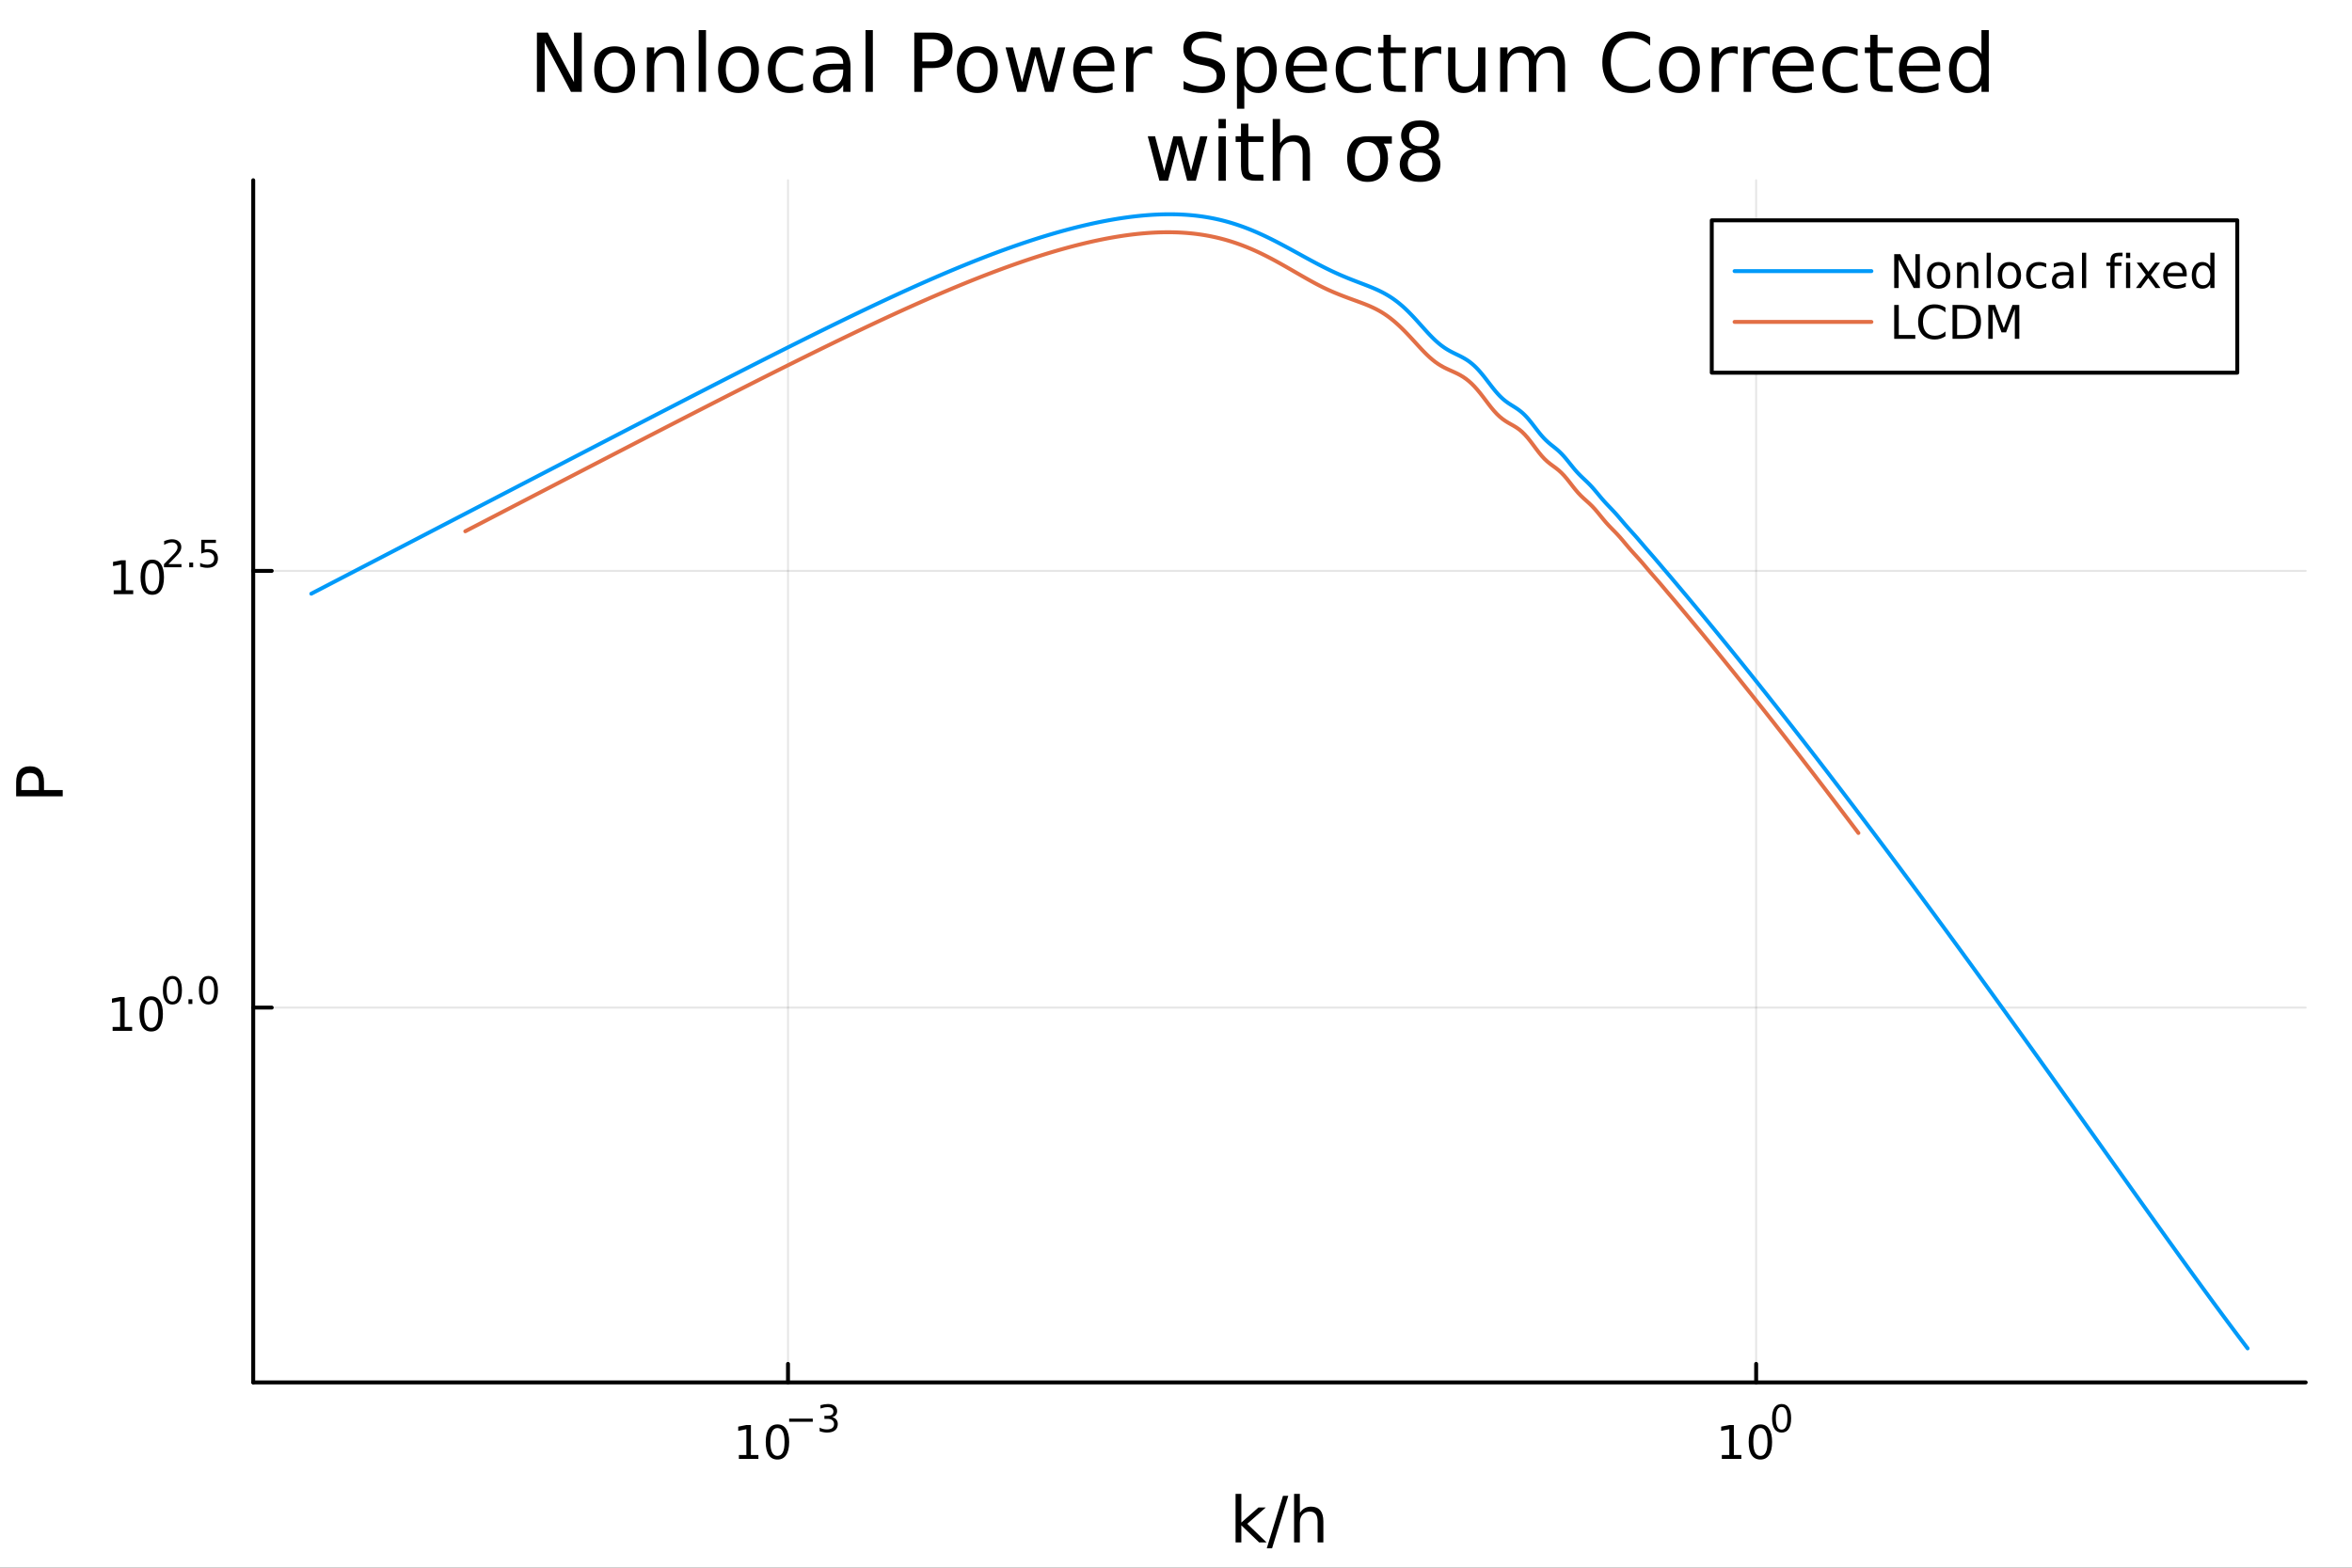 <?xml version="1.0" encoding="utf-8"?>
<svg xmlns="http://www.w3.org/2000/svg" xmlns:xlink="http://www.w3.org/1999/xlink" width="600" height="400" viewBox="0 0 2400 1600">
<rect x="0" y="0" width="2400" height="1600" fill="#333333" stroke="none"/>
<defs>
  <clipPath id="clip740">
    <rect x="0" y="0" width="2400" height="1600"/>
  </clipPath>
</defs>
<path clip-path="url(#clip740)" d="M0 1600 L2400 1600 L2400 0 L0 0  Z" fill="#ffffff" fill-rule="evenodd" fill-opacity="1"/>
<defs>
  <clipPath id="clip741">
    <rect x="480" y="0" width="1681" height="1600"/>
  </clipPath>
</defs>
<path clip-path="url(#clip740)" d="M258.387 1410.9 L2352.76 1410.9 L2352.76 183.952 L258.387 183.952  Z" fill="#ffffff" fill-rule="evenodd" fill-opacity="1"/>
<defs>
  <clipPath id="clip742">
    <rect x="258" y="183" width="2095" height="1228"/>
  </clipPath>
</defs>
<polyline clip-path="url(#clip742)" style="stroke:#000000; stroke-linecap:round; stroke-linejoin:round; stroke-width:2; stroke-opacity:0.1; fill:none" points="804.083,1410.9 804.083,183.952 "/>
<polyline clip-path="url(#clip742)" style="stroke:#000000; stroke-linecap:round; stroke-linejoin:round; stroke-width:2; stroke-opacity:0.1; fill:none" points="1791.99,1410.9 1791.99,183.952 "/>
<polyline clip-path="url(#clip740)" style="stroke:#000000; stroke-linecap:round; stroke-linejoin:round; stroke-width:4; stroke-opacity:1; fill:none" points="258.387,1410.9 2352.76,1410.9 "/>
<polyline clip-path="url(#clip740)" style="stroke:#000000; stroke-linecap:round; stroke-linejoin:round; stroke-width:4; stroke-opacity:1; fill:none" points="804.083,1410.9 804.083,1392 "/>
<polyline clip-path="url(#clip740)" style="stroke:#000000; stroke-linecap:round; stroke-linejoin:round; stroke-width:4; stroke-opacity:1; fill:none" points="1791.99,1410.9 1791.99,1392 "/>
<path clip-path="url(#clip740)" d="M753.963 1485.02 L761.602 1485.02 L761.602 1458.66 L753.292 1460.32 L753.292 1456.06 L761.556 1454.4 L766.231 1454.4 L766.231 1485.02 L773.87 1485.02 L773.87 1488.96 L753.963 1488.96 L753.963 1485.02 Z" fill="#000000" fill-rule="nonzero" fill-opacity="1" /><path clip-path="url(#clip740)" d="M793.315 1457.48 Q789.704 1457.48 787.875 1461.04 Q786.069 1464.58 786.069 1471.71 Q786.069 1478.82 787.875 1482.38 Q789.704 1485.92 793.315 1485.92 Q796.949 1485.92 798.754 1482.38 Q800.583 1478.82 800.583 1471.71 Q800.583 1464.58 798.754 1461.04 Q796.949 1457.48 793.315 1457.48 M793.315 1453.77 Q799.125 1453.77 802.18 1458.38 Q805.259 1462.96 805.259 1471.71 Q805.259 1480.44 802.18 1485.04 Q799.125 1489.63 793.315 1489.63 Q787.504 1489.63 784.426 1485.04 Q781.37 1480.44 781.37 1471.71 Q781.37 1462.96 784.426 1458.38 Q787.504 1453.77 793.315 1453.77 Z" fill="#000000" fill-rule="nonzero" fill-opacity="1" /><path clip-path="url(#clip740)" d="M805.259 1447.87 L829.371 1447.87 L829.371 1451.07 L805.259 1451.07 L805.259 1447.87 Z" fill="#000000" fill-rule="nonzero" fill-opacity="1" /><path clip-path="url(#clip740)" d="M849.081 1446.41 Q851.808 1446.99 853.332 1448.83 Q854.874 1450.68 854.874 1453.38 Q854.874 1457.54 852.015 1459.82 Q849.156 1462.09 843.89 1462.09 Q842.122 1462.09 840.241 1461.73 Q838.38 1461.4 836.386 1460.7 L836.386 1457.03 Q837.966 1457.95 839.847 1458.42 Q841.727 1458.89 843.777 1458.89 Q847.351 1458.89 849.213 1457.48 Q851.094 1456.07 851.094 1453.38 Q851.094 1450.9 849.344 1449.51 Q847.614 1448.1 844.511 1448.1 L841.238 1448.1 L841.238 1444.98 L844.661 1444.98 Q847.464 1444.98 848.949 1443.87 Q850.435 1442.74 850.435 1440.63 Q850.435 1438.47 848.893 1437.32 Q847.37 1436.16 844.511 1436.16 Q842.95 1436.16 841.163 1436.49 Q839.376 1436.83 837.232 1437.55 L837.232 1434.16 Q839.395 1433.56 841.276 1433.26 Q843.175 1432.96 844.849 1432.96 Q849.175 1432.96 851.695 1434.93 Q854.216 1436.89 854.216 1440.24 Q854.216 1442.57 852.88 1444.19 Q851.545 1445.79 849.081 1446.41 Z" fill="#000000" fill-rule="nonzero" fill-opacity="1" /><path clip-path="url(#clip740)" d="M1756.98 1485.02 L1764.61 1485.02 L1764.61 1458.66 L1756.3 1460.32 L1756.3 1456.06 L1764.57 1454.4 L1769.24 1454.4 L1769.24 1485.02 L1776.88 1485.02 L1776.88 1488.96 L1756.98 1488.96 L1756.98 1485.02 Z" fill="#000000" fill-rule="nonzero" fill-opacity="1" /><path clip-path="url(#clip740)" d="M1796.33 1457.48 Q1792.72 1457.48 1790.89 1461.04 Q1789.08 1464.58 1789.08 1471.71 Q1789.08 1478.82 1790.89 1482.38 Q1792.72 1485.92 1796.33 1485.92 Q1799.96 1485.92 1801.77 1482.38 Q1803.6 1478.82 1803.6 1471.71 Q1803.6 1464.58 1801.77 1461.04 Q1799.96 1457.48 1796.33 1457.48 M1796.33 1453.77 Q1802.14 1453.77 1805.19 1458.38 Q1808.27 1462.96 1808.27 1471.71 Q1808.27 1480.44 1805.19 1485.04 Q1802.14 1489.63 1796.33 1489.63 Q1790.52 1489.63 1787.44 1485.04 Q1784.38 1480.44 1784.38 1471.71 Q1784.38 1462.96 1787.44 1458.38 Q1790.52 1453.77 1796.33 1453.77 Z" fill="#000000" fill-rule="nonzero" fill-opacity="1" /><path clip-path="url(#clip740)" d="M1817.98 1435.97 Q1815.04 1435.97 1813.56 1438.86 Q1812.09 1441.74 1812.09 1447.53 Q1812.09 1453.31 1813.56 1456.2 Q1815.04 1459.08 1817.98 1459.08 Q1820.93 1459.08 1822.4 1456.2 Q1823.88 1453.31 1823.88 1447.53 Q1823.88 1441.74 1822.4 1438.86 Q1820.93 1435.97 1817.98 1435.97 M1817.98 1432.96 Q1822.7 1432.96 1825.18 1436.7 Q1827.68 1440.43 1827.68 1447.53 Q1827.68 1454.62 1825.18 1458.37 Q1822.7 1462.09 1817.98 1462.09 Q1813.26 1462.09 1810.75 1458.37 Q1808.27 1454.62 1808.27 1447.53 Q1808.27 1440.43 1810.75 1436.7 Q1813.26 1432.96 1817.98 1432.96 Z" fill="#000000" fill-rule="nonzero" fill-opacity="1" /><path clip-path="url(#clip740)" d="M1260.79 1524.66 L1266.68 1524.66 L1266.68 1553.91 L1284.15 1538.54 L1291.63 1538.54 L1272.72 1555.22 L1292.43 1574.19 L1284.79 1574.19 L1266.68 1556.78 L1266.68 1574.19 L1260.79 1574.19 L1260.79 1524.66 Z" fill="#000000" fill-rule="nonzero" fill-opacity="1" /><path clip-path="url(#clip740)" d="M1309.17 1526.67 L1314.58 1526.67 L1298.03 1580.23 L1292.62 1580.23 L1309.17 1526.67 Z" fill="#000000" fill-rule="nonzero" fill-opacity="1" /><path clip-path="url(#clip740)" d="M1350.35 1552.67 L1350.35 1574.19 L1344.5 1574.19 L1344.5 1552.86 Q1344.5 1547.8 1342.52 1545.29 Q1340.55 1542.77 1336.6 1542.77 Q1331.86 1542.77 1329.12 1545.79 Q1326.39 1548.82 1326.39 1554.04 L1326.39 1574.19 L1320.5 1574.19 L1320.5 1524.66 L1326.39 1524.66 L1326.39 1544.08 Q1328.49 1540.86 1331.32 1539.27 Q1334.19 1537.68 1337.91 1537.68 Q1344.05 1537.68 1347.2 1541.5 Q1350.35 1545.29 1350.35 1552.67 Z" fill="#000000" fill-rule="nonzero" fill-opacity="1" /><polyline clip-path="url(#clip742)" style="stroke:#000000; stroke-linecap:round; stroke-linejoin:round; stroke-width:2; stroke-opacity:0.1; fill:none" points="258.387,1028.36 2352.76,1028.36 "/>
<polyline clip-path="url(#clip742)" style="stroke:#000000; stroke-linecap:round; stroke-linejoin:round; stroke-width:2; stroke-opacity:0.1; fill:none" points="258.387,582.654 2352.76,582.654 "/>
<polyline clip-path="url(#clip740)" style="stroke:#000000; stroke-linecap:round; stroke-linejoin:round; stroke-width:4; stroke-opacity:1; fill:none" points="258.387,1410.9 258.387,183.952 "/>
<polyline clip-path="url(#clip740)" style="stroke:#000000; stroke-linecap:round; stroke-linejoin:round; stroke-width:4; stroke-opacity:1; fill:none" points="258.387,1028.36 277.285,1028.36 "/>
<polyline clip-path="url(#clip740)" style="stroke:#000000; stroke-linecap:round; stroke-linejoin:round; stroke-width:4; stroke-opacity:1; fill:none" points="258.387,582.654 277.285,582.654 "/>
<path clip-path="url(#clip740)" d="M114.931 1048.15 L122.57 1048.15 L122.57 1021.78 L114.26 1023.45 L114.26 1019.19 L122.524 1017.53 L127.2 1017.53 L127.2 1048.15 L134.839 1048.15 L134.839 1052.09 L114.931 1052.09 L114.931 1048.15 Z" fill="#000000" fill-rule="nonzero" fill-opacity="1" /><path clip-path="url(#clip740)" d="M154.283 1020.6 Q150.672 1020.6 148.843 1024.17 Q147.038 1027.71 147.038 1034.84 Q147.038 1041.95 148.843 1045.51 Q150.672 1049.05 154.283 1049.05 Q157.917 1049.05 159.723 1045.51 Q161.552 1041.95 161.552 1034.84 Q161.552 1027.71 159.723 1024.17 Q157.917 1020.6 154.283 1020.6 M154.283 1016.9 Q160.093 1016.9 163.149 1021.51 Q166.227 1026.09 166.227 1034.84 Q166.227 1043.57 163.149 1048.17 Q160.093 1052.76 154.283 1052.76 Q148.473 1052.76 145.394 1048.17 Q142.339 1043.57 142.339 1034.84 Q142.339 1026.09 145.394 1021.51 Q148.473 1016.9 154.283 1016.9 Z" fill="#000000" fill-rule="nonzero" fill-opacity="1" /><path clip-path="url(#clip740)" d="M175.932 999.097 Q172.998 999.097 171.512 1001.99 Q170.045 1004.87 170.045 1010.66 Q170.045 1016.44 171.512 1019.33 Q172.998 1022.21 175.932 1022.21 Q178.885 1022.21 180.352 1019.33 Q181.838 1016.44 181.838 1010.66 Q181.838 1004.87 180.352 1001.99 Q178.885 999.097 175.932 999.097 M175.932 996.087 Q180.653 996.087 183.136 999.83 Q185.637 1003.55 185.637 1010.66 Q185.637 1017.75 183.136 1021.5 Q180.653 1025.22 175.932 1025.22 Q171.212 1025.22 168.71 1021.5 Q166.227 1017.75 166.227 1010.66 Q166.227 1003.55 168.71 999.83 Q171.212 996.087 175.932 996.087 Z" fill="#000000" fill-rule="nonzero" fill-opacity="1" /><path clip-path="url(#clip740)" d="M192.314 1019.9 L196.282 1019.9 L196.282 1024.68 L192.314 1024.68 L192.314 1019.9 Z" fill="#000000" fill-rule="nonzero" fill-opacity="1" /><path clip-path="url(#clip740)" d="M212.683 999.097 Q209.749 999.097 208.263 1001.99 Q206.796 1004.87 206.796 1010.66 Q206.796 1016.44 208.263 1019.33 Q209.749 1022.21 212.683 1022.21 Q215.635 1022.21 217.102 1019.33 Q218.588 1016.44 218.588 1010.66 Q218.588 1004.87 217.102 1001.99 Q215.635 999.097 212.683 999.097 M212.683 996.087 Q217.403 996.087 219.886 999.83 Q222.387 1003.55 222.387 1010.66 Q222.387 1017.75 219.886 1021.5 Q217.403 1025.22 212.683 1025.22 Q207.962 1025.22 205.46 1021.5 Q202.978 1017.75 202.978 1010.66 Q202.978 1003.55 205.46 999.83 Q207.962 996.087 212.683 996.087 Z" fill="#000000" fill-rule="nonzero" fill-opacity="1" /><path clip-path="url(#clip740)" d="M116.022 602.446 L123.661 602.446 L123.661 576.081 L115.351 577.747 L115.351 573.488 L123.615 571.821 L128.291 571.821 L128.291 602.446 L135.93 602.446 L135.93 606.381 L116.022 606.381 L116.022 602.446 Z" fill="#000000" fill-rule="nonzero" fill-opacity="1" /><path clip-path="url(#clip740)" d="M155.374 574.9 Q151.763 574.9 149.934 578.465 Q148.129 582.006 148.129 589.136 Q148.129 596.242 149.934 599.807 Q151.763 603.349 155.374 603.349 Q159.008 603.349 160.814 599.807 Q162.642 596.242 162.642 589.136 Q162.642 582.006 160.814 578.465 Q159.008 574.9 155.374 574.9 M155.374 571.196 Q161.184 571.196 164.24 575.803 Q167.318 580.386 167.318 589.136 Q167.318 597.863 164.24 602.469 Q161.184 607.053 155.374 607.053 Q149.564 607.053 146.485 602.469 Q143.43 597.863 143.43 589.136 Q143.43 580.386 146.485 575.803 Q149.564 571.196 155.374 571.196 Z" fill="#000000" fill-rule="nonzero" fill-opacity="1" /><path clip-path="url(#clip740)" d="M171.889 575.774 L185.148 575.774 L185.148 578.971 L167.318 578.971 L167.318 575.774 Q169.481 573.535 173.205 569.774 Q176.948 565.994 177.907 564.903 Q179.731 562.853 180.446 561.442 Q181.18 560.013 181.18 558.64 Q181.18 556.402 179.6 554.991 Q178.039 553.58 175.519 553.58 Q173.732 553.58 171.738 554.201 Q169.763 554.822 167.506 556.082 L167.506 552.245 Q169.801 551.323 171.795 550.853 Q173.788 550.383 175.443 550.383 Q179.807 550.383 182.402 552.565 Q184.998 554.747 184.998 558.395 Q184.998 560.126 184.339 561.687 Q183.7 563.229 181.988 565.335 Q181.518 565.881 178.998 568.495 Q176.478 571.09 171.889 575.774 Z" fill="#000000" fill-rule="nonzero" fill-opacity="1" /><path clip-path="url(#clip740)" d="M193.123 574.194 L197.091 574.194 L197.091 578.971 L193.123 578.971 L193.123 574.194 Z" fill="#000000" fill-rule="nonzero" fill-opacity="1" /><path clip-path="url(#clip740)" d="M205.404 550.891 L220.319 550.891 L220.319 554.088 L208.883 554.088 L208.883 560.972 Q209.711 560.69 210.539 560.558 Q211.366 560.408 212.194 560.408 Q216.896 560.408 219.642 562.984 Q222.387 565.561 222.387 569.962 Q222.387 574.495 219.566 577.015 Q216.745 579.516 211.611 579.516 Q209.843 579.516 208 579.215 Q206.175 578.914 204.219 578.313 L204.219 574.495 Q205.912 575.416 207.717 575.868 Q209.523 576.319 211.535 576.319 Q214.789 576.319 216.689 574.608 Q218.588 572.896 218.588 569.962 Q218.588 567.028 216.689 565.316 Q214.789 563.605 211.535 563.605 Q210.012 563.605 208.489 563.944 Q206.984 564.282 205.404 564.997 L205.404 550.891 Z" fill="#000000" fill-rule="nonzero" fill-opacity="1" /><path clip-path="url(#clip740)" d="M21.768 806.336 L39.623 806.336 L39.623 798.252 Q39.623 793.764 37.3 791.313 Q34.977 788.863 30.68 788.863 Q26.415 788.863 24.091 791.313 Q21.768 793.764 21.768 798.252 L21.768 806.336 M16.484 812.766 L16.484 798.252 Q16.484 790.263 20.113 786.189 Q23.709 782.083 30.68 782.083 Q37.714 782.083 41.31 786.189 Q44.907 790.263 44.907 798.252 L44.907 806.336 L64.004 806.336 L64.004 812.766 L16.484 812.766 Z" fill="#000000" fill-rule="nonzero" fill-opacity="1" /><path clip-path="url(#clip740)" d="M547.87 33.264 L558.889 33.264 L585.706 83.86 L585.706 33.264 L593.646 33.264 L593.646 93.744 L582.627 93.744 L555.81 43.148 L555.81 93.744 L547.87 93.744 L547.87 33.264 Z" fill="#000000" fill-rule="nonzero" fill-opacity="1" /><path clip-path="url(#clip740)" d="M627.187 53.599 Q621.192 53.599 617.708 58.299 Q614.224 62.957 614.224 71.099 Q614.224 79.242 617.667 83.941 Q621.151 88.599 627.187 88.599 Q633.142 88.599 636.626 83.9 Q640.109 79.201 640.109 71.099 Q640.109 63.038 636.626 58.339 Q633.142 53.599 627.187 53.599 M627.187 47.28 Q636.909 47.28 642.459 53.599 Q648.009 59.919 648.009 71.099 Q648.009 82.239 642.459 88.599 Q636.909 94.919 627.187 94.919 Q617.424 94.919 611.875 88.599 Q606.365 82.239 606.365 71.099 Q606.365 59.919 611.875 53.599 Q617.424 47.28 627.187 47.28 Z" fill="#000000" fill-rule="nonzero" fill-opacity="1" /><path clip-path="url(#clip740)" d="M698.078 66.36 L698.078 93.744 L690.624 93.744 L690.624 66.603 Q690.624 60.162 688.113 56.962 Q685.601 53.762 680.578 53.762 Q674.542 53.762 671.058 57.61 Q667.575 61.458 667.575 68.102 L667.575 93.744 L660.08 93.744 L660.08 48.374 L667.575 48.374 L667.575 55.422 Q670.248 51.331 673.853 49.306 Q677.499 47.28 682.239 47.28 Q690.057 47.28 694.067 52.141 Q698.078 56.962 698.078 66.36 Z" fill="#000000" fill-rule="nonzero" fill-opacity="1" /><path clip-path="url(#clip740)" d="M712.945 30.712 L720.398 30.712 L720.398 93.744 L712.945 93.744 L712.945 30.712 Z" fill="#000000" fill-rule="nonzero" fill-opacity="1" /><path clip-path="url(#clip740)" d="M753.575 53.599 Q747.58 53.599 744.096 58.299 Q740.612 62.957 740.612 71.099 Q740.612 79.242 744.056 83.941 Q747.539 88.599 753.575 88.599 Q759.53 88.599 763.014 83.9 Q766.498 79.201 766.498 71.099 Q766.498 63.038 763.014 58.339 Q759.53 53.599 753.575 53.599 M753.575 47.28 Q763.297 47.28 768.847 53.599 Q774.397 59.919 774.397 71.099 Q774.397 82.239 768.847 88.599 Q763.297 94.919 753.575 94.919 Q743.813 94.919 738.263 88.599 Q732.754 82.239 732.754 71.099 Q732.754 59.919 738.263 53.599 Q743.813 47.28 753.575 47.28 Z" fill="#000000" fill-rule="nonzero" fill-opacity="1" /><path clip-path="url(#clip740)" d="M819.402 50.116 L819.402 57.083 Q816.243 55.341 813.042 54.491 Q809.883 53.599 806.642 53.599 Q799.391 53.599 795.381 58.218 Q791.37 62.795 791.37 71.099 Q791.37 79.404 795.381 84.022 Q799.391 88.599 806.642 88.599 Q809.883 88.599 813.042 87.749 Q816.243 86.858 819.402 85.116 L819.402 92.002 Q816.283 93.46 812.921 94.19 Q809.599 94.919 805.832 94.919 Q795.583 94.919 789.547 88.478 Q783.511 82.037 783.511 71.099 Q783.511 60 789.588 53.64 Q795.705 47.28 806.318 47.28 Q809.761 47.28 813.042 48.009 Q816.324 48.698 819.402 50.116 Z" fill="#000000" fill-rule="nonzero" fill-opacity="1" /><path clip-path="url(#clip740)" d="M852.984 70.937 Q843.951 70.937 840.467 73.003 Q836.983 75.069 836.983 80.052 Q836.983 84.022 839.576 86.371 Q842.209 88.68 846.706 88.68 Q852.903 88.68 856.63 84.305 Q860.398 79.89 860.398 72.598 L860.398 70.937 L852.984 70.937 M867.851 67.859 L867.851 93.744 L860.398 93.744 L860.398 86.858 Q857.845 90.989 854.038 92.974 Q850.23 94.919 844.721 94.919 Q837.753 94.919 833.621 91.03 Q829.53 87.1 829.53 80.538 Q829.53 72.882 834.634 68.993 Q839.778 65.104 849.946 65.104 L860.398 65.104 L860.398 64.375 Q860.398 59.23 856.995 56.435 Q853.633 53.599 847.516 53.599 Q843.627 53.599 839.941 54.531 Q836.254 55.463 832.851 57.326 L832.851 50.44 Q836.943 48.86 840.791 48.09 Q844.64 47.28 848.285 47.28 Q858.129 47.28 862.99 52.384 Q867.851 57.488 867.851 67.859 Z" fill="#000000" fill-rule="nonzero" fill-opacity="1" /><path clip-path="url(#clip740)" d="M883.204 30.712 L890.658 30.712 L890.658 93.744 L883.204 93.744 L883.204 30.712 Z" fill="#000000" fill-rule="nonzero" fill-opacity="1" /><path clip-path="url(#clip740)" d="M941.132 39.989 L941.132 62.714 L951.421 62.714 Q957.133 62.714 960.252 59.757 Q963.372 56.8 963.372 51.331 Q963.372 45.903 960.252 42.946 Q957.133 39.989 951.421 39.989 L941.132 39.989 M932.949 33.264 L951.421 33.264 Q961.589 33.264 966.774 37.882 Q972 42.46 972 51.331 Q972 60.283 966.774 64.861 Q961.589 69.439 951.421 69.439 L941.132 69.439 L941.132 93.744 L932.949 93.744 L932.949 33.264 Z" fill="#000000" fill-rule="nonzero" fill-opacity="1" /><path clip-path="url(#clip740)" d="M997.278 53.599 Q991.282 53.599 987.799 58.299 Q984.315 62.957 984.315 71.099 Q984.315 79.242 987.758 83.941 Q991.242 88.599 997.278 88.599 Q1003.23 88.599 1006.72 83.9 Q1010.2 79.201 1010.2 71.099 Q1010.2 63.038 1006.72 58.339 Q1003.23 53.599 997.278 53.599 M997.278 47.28 Q1007 47.28 1012.55 53.599 Q1018.1 59.919 1018.1 71.099 Q1018.1 82.239 1012.55 88.599 Q1007 94.919 997.278 94.919 Q987.515 94.919 981.965 88.599 Q976.456 82.239 976.456 71.099 Q976.456 59.919 981.965 53.599 Q987.515 47.28 997.278 47.28 Z" fill="#000000" fill-rule="nonzero" fill-opacity="1" /><path clip-path="url(#clip740)" d="M1026.12 48.374 L1033.57 48.374 L1042.89 83.779 L1052.17 48.374 L1060.96 48.374 L1070.27 83.779 L1079.55 48.374 L1087.01 48.374 L1075.14 93.744 L1066.35 93.744 L1056.58 56.557 L1046.78 93.744 L1037.99 93.744 L1026.12 48.374 Z" fill="#000000" fill-rule="nonzero" fill-opacity="1" /><path clip-path="url(#clip740)" d="M1137.11 69.195 L1137.11 72.841 L1102.84 72.841 Q1103.33 80.538 1107.46 84.589 Q1111.63 88.599 1119.05 88.599 Q1123.34 88.599 1127.35 87.546 Q1131.4 86.493 1135.37 84.386 L1135.37 91.435 Q1131.36 93.136 1127.15 94.028 Q1122.94 94.919 1118.6 94.919 Q1107.75 94.919 1101.39 88.599 Q1095.07 82.28 1095.07 71.504 Q1095.07 60.364 1101.06 53.843 Q1107.1 47.28 1117.31 47.28 Q1126.46 47.28 1131.77 53.194 Q1137.11 59.068 1137.11 69.195 M1129.66 67.008 Q1129.58 60.891 1126.22 57.245 Q1122.9 53.599 1117.39 53.599 Q1111.15 53.599 1107.38 57.124 Q1103.65 60.648 1103.09 67.049 L1129.66 67.008 Z" fill="#000000" fill-rule="nonzero" fill-opacity="1" /><path clip-path="url(#clip740)" d="M1175.64 55.341 Q1174.38 54.612 1172.88 54.288 Q1171.43 53.924 1169.64 53.924 Q1163.32 53.924 1159.92 58.056 Q1156.56 62.147 1156.56 69.844 L1156.56 93.744 L1149.07 93.744 L1149.07 48.374 L1156.56 48.374 L1156.56 55.422 Q1158.91 51.291 1162.68 49.306 Q1166.44 47.28 1171.83 47.28 Q1172.6 47.28 1173.53 47.402 Q1174.46 47.483 1175.6 47.685 L1175.64 55.341 Z" fill="#000000" fill-rule="nonzero" fill-opacity="1" /><path clip-path="url(#clip740)" d="M1246.41 35.249 L1246.41 43.229 Q1241.75 41.001 1237.62 39.907 Q1233.49 38.814 1229.64 38.814 Q1222.95 38.814 1219.31 41.406 Q1215.7 43.999 1215.7 48.779 Q1215.7 52.789 1218.09 54.855 Q1220.52 56.881 1227.25 58.137 L1232.19 59.149 Q1241.34 60.891 1245.68 65.307 Q1250.05 69.682 1250.05 77.054 Q1250.05 85.845 1244.14 90.382 Q1238.27 94.919 1226.88 94.919 Q1222.59 94.919 1217.73 93.947 Q1212.91 92.974 1207.72 91.07 L1207.72 82.644 Q1212.7 85.44 1217.48 86.858 Q1222.26 88.275 1226.88 88.275 Q1233.89 88.275 1237.7 85.521 Q1241.51 82.766 1241.51 77.662 Q1241.51 73.206 1238.75 70.694 Q1236.04 68.183 1229.8 66.927 L1224.82 65.955 Q1215.66 64.132 1211.57 60.243 Q1207.48 56.354 1207.48 49.427 Q1207.48 41.406 1213.11 36.788 Q1218.78 32.17 1228.71 32.17 Q1232.96 32.17 1237.37 32.94 Q1241.79 33.71 1246.41 35.249 Z" fill="#000000" fill-rule="nonzero" fill-opacity="1" /><path clip-path="url(#clip740)" d="M1269.7 86.939 L1269.7 111.001 L1262.21 111.001 L1262.21 48.374 L1269.7 48.374 L1269.7 55.26 Q1272.05 51.209 1275.62 49.265 Q1279.22 47.28 1284.2 47.28 Q1292.47 47.28 1297.61 53.843 Q1302.8 60.405 1302.8 71.099 Q1302.8 81.794 1297.61 88.356 Q1292.47 94.919 1284.2 94.919 Q1279.22 94.919 1275.62 92.974 Q1272.05 90.989 1269.7 86.939 M1295.06 71.099 Q1295.06 62.876 1291.66 58.218 Q1288.29 53.519 1282.38 53.519 Q1276.47 53.519 1273.06 58.218 Q1269.7 62.876 1269.7 71.099 Q1269.7 79.323 1273.06 84.022 Q1276.47 88.68 1282.38 88.68 Q1288.29 88.68 1291.66 84.022 Q1295.06 79.323 1295.06 71.099 Z" fill="#000000" fill-rule="nonzero" fill-opacity="1" /><path clip-path="url(#clip740)" d="M1353.96 69.195 L1353.96 72.841 L1319.69 72.841 Q1320.18 80.538 1324.31 84.589 Q1328.48 88.599 1335.89 88.599 Q1340.19 88.599 1344.2 87.546 Q1348.25 86.493 1352.22 84.386 L1352.22 91.435 Q1348.21 93.136 1343.99 94.028 Q1339.78 94.919 1335.45 94.919 Q1324.59 94.919 1318.23 88.599 Q1311.91 82.28 1311.91 71.504 Q1311.91 60.364 1317.91 53.843 Q1323.94 47.28 1334.15 47.28 Q1343.31 47.28 1348.61 53.194 Q1353.96 59.068 1353.96 69.195 M1346.51 67.008 Q1346.43 60.891 1343.06 57.245 Q1339.74 53.599 1334.23 53.599 Q1327.99 53.599 1324.23 57.124 Q1320.5 60.648 1319.93 67.049 L1346.51 67.008 Z" fill="#000000" fill-rule="nonzero" fill-opacity="1" /><path clip-path="url(#clip740)" d="M1398.84 50.116 L1398.84 57.083 Q1395.68 55.341 1392.48 54.491 Q1389.32 53.599 1386.08 53.599 Q1378.83 53.599 1374.82 58.218 Q1370.81 62.795 1370.81 71.099 Q1370.81 79.404 1374.82 84.022 Q1378.83 88.599 1386.08 88.599 Q1389.32 88.599 1392.48 87.749 Q1395.68 86.858 1398.84 85.116 L1398.84 92.002 Q1395.72 93.46 1392.36 94.19 Q1389.04 94.919 1385.27 94.919 Q1375.02 94.919 1368.99 88.478 Q1362.95 82.037 1362.95 71.099 Q1362.95 60 1369.03 53.64 Q1375.15 47.28 1385.76 47.28 Q1389.2 47.28 1392.48 48.009 Q1395.77 48.698 1398.84 50.116 Z" fill="#000000" fill-rule="nonzero" fill-opacity="1" /><path clip-path="url(#clip740)" d="M1419.18 35.492 L1419.18 48.374 L1434.53 48.374 L1434.53 54.167 L1419.18 54.167 L1419.18 78.796 Q1419.18 84.346 1420.68 85.926 Q1422.22 87.506 1426.88 87.506 L1434.53 87.506 L1434.53 93.744 L1426.88 93.744 Q1418.25 93.744 1414.97 90.544 Q1411.69 87.303 1411.69 78.796 L1411.69 54.167 L1406.22 54.167 L1406.22 48.374 L1411.69 48.374 L1411.69 35.492 L1419.18 35.492 Z" fill="#000000" fill-rule="nonzero" fill-opacity="1" /><path clip-path="url(#clip740)" d="M1470.63 55.341 Q1469.37 54.612 1467.87 54.288 Q1466.41 53.924 1464.63 53.924 Q1458.31 53.924 1454.91 58.056 Q1451.55 62.147 1451.55 69.844 L1451.55 93.744 L1444.05 93.744 L1444.05 48.374 L1451.55 48.374 L1451.55 55.422 Q1453.9 51.291 1457.66 49.306 Q1461.43 47.28 1466.82 47.28 Q1467.59 47.28 1468.52 47.402 Q1469.45 47.483 1470.59 47.685 L1470.63 55.341 Z" fill="#000000" fill-rule="nonzero" fill-opacity="1" /><path clip-path="url(#clip740)" d="M1477.67 75.839 L1477.67 48.374 L1485.13 48.374 L1485.13 75.555 Q1485.13 81.996 1487.64 85.237 Q1490.15 88.437 1495.17 88.437 Q1501.21 88.437 1504.69 84.589 Q1508.22 80.741 1508.22 74.097 L1508.22 48.374 L1515.67 48.374 L1515.67 93.744 L1508.22 93.744 L1508.22 86.776 Q1505.5 90.908 1501.9 92.934 Q1498.33 94.919 1493.59 94.919 Q1485.78 94.919 1481.73 90.058 Q1477.67 85.197 1477.67 75.839 M1496.43 47.28 L1496.43 47.28 Z" fill="#000000" fill-rule="nonzero" fill-opacity="1" /><path clip-path="url(#clip740)" d="M1566.35 57.083 Q1569.14 52.06 1573.03 49.67 Q1576.92 47.28 1582.19 47.28 Q1589.28 47.28 1593.13 52.263 Q1596.97 57.205 1596.97 66.36 L1596.97 93.744 L1589.48 93.744 L1589.48 66.603 Q1589.48 60.081 1587.17 56.921 Q1584.86 53.762 1580.12 53.762 Q1574.33 53.762 1570.97 57.61 Q1567.6 61.458 1567.6 68.102 L1567.6 93.744 L1560.11 93.744 L1560.11 66.603 Q1560.11 60.041 1557.8 56.921 Q1555.49 53.762 1550.67 53.762 Q1544.96 53.762 1541.6 57.65 Q1538.24 61.499 1538.24 68.102 L1538.24 93.744 L1530.74 93.744 L1530.74 48.374 L1538.24 48.374 L1538.24 55.422 Q1540.79 51.25 1544.35 49.265 Q1547.92 47.28 1552.82 47.28 Q1557.76 47.28 1561.2 49.792 Q1564.69 52.303 1566.35 57.083 Z" fill="#000000" fill-rule="nonzero" fill-opacity="1" /><path clip-path="url(#clip740)" d="M1683.82 37.922 L1683.82 46.551 Q1679.69 42.703 1674.99 40.799 Q1670.34 38.895 1665.07 38.895 Q1654.7 38.895 1649.19 45.255 Q1643.68 51.574 1643.68 63.565 Q1643.68 75.515 1649.19 81.875 Q1654.7 88.194 1665.07 88.194 Q1670.34 88.194 1674.99 86.29 Q1679.69 84.386 1683.82 80.538 L1683.82 89.085 Q1679.53 92.002 1674.71 93.46 Q1669.93 94.919 1664.58 94.919 Q1650.85 94.919 1642.95 86.533 Q1635.05 78.108 1635.05 63.565 Q1635.05 48.981 1642.95 40.596 Q1650.85 32.17 1664.58 32.17 Q1670.01 32.17 1674.79 33.629 Q1679.61 35.046 1683.82 37.922 Z" fill="#000000" fill-rule="nonzero" fill-opacity="1" /><path clip-path="url(#clip740)" d="M1713.72 53.599 Q1707.73 53.599 1704.24 58.299 Q1700.76 62.957 1700.76 71.099 Q1700.76 79.242 1704.2 83.941 Q1707.68 88.599 1713.72 88.599 Q1719.68 88.599 1723.16 83.9 Q1726.64 79.201 1726.64 71.099 Q1726.64 63.038 1723.16 58.339 Q1719.68 53.599 1713.72 53.599 M1713.72 47.28 Q1723.44 47.28 1728.99 53.599 Q1734.54 59.919 1734.54 71.099 Q1734.54 82.239 1728.99 88.599 Q1723.44 94.919 1713.72 94.919 Q1703.96 94.919 1698.41 88.599 Q1692.9 82.239 1692.9 71.099 Q1692.9 59.919 1698.41 53.599 Q1703.96 47.28 1713.72 47.28 Z" fill="#000000" fill-rule="nonzero" fill-opacity="1" /><path clip-path="url(#clip740)" d="M1773.19 55.341 Q1771.93 54.612 1770.43 54.288 Q1768.97 53.924 1767.19 53.924 Q1760.87 53.924 1757.47 58.056 Q1754.11 62.147 1754.11 69.844 L1754.11 93.744 L1746.61 93.744 L1746.61 48.374 L1754.11 48.374 L1754.11 55.422 Q1756.46 51.291 1760.22 49.306 Q1763.99 47.28 1769.38 47.28 Q1770.15 47.28 1771.08 47.402 Q1772.01 47.483 1773.15 47.685 L1773.19 55.341 Z" fill="#000000" fill-rule="nonzero" fill-opacity="1" /><path clip-path="url(#clip740)" d="M1805.84 55.341 Q1804.58 54.612 1803.08 54.288 Q1801.63 53.924 1799.84 53.924 Q1793.52 53.924 1790.12 58.056 Q1786.76 62.147 1786.76 69.844 L1786.76 93.744 L1779.26 93.744 L1779.26 48.374 L1786.76 48.374 L1786.76 55.422 Q1789.11 51.291 1792.88 49.306 Q1796.64 47.28 1802.03 47.28 Q1802.8 47.28 1803.73 47.402 Q1804.66 47.483 1805.8 47.685 L1805.84 55.341 Z" fill="#000000" fill-rule="nonzero" fill-opacity="1" /><path clip-path="url(#clip740)" d="M1850.64 69.195 L1850.64 72.841 L1816.37 72.841 Q1816.86 80.538 1820.99 84.589 Q1825.16 88.599 1832.57 88.599 Q1836.87 88.599 1840.88 87.546 Q1844.93 86.493 1848.9 84.386 L1848.9 91.435 Q1844.89 93.136 1840.68 94.028 Q1836.46 94.919 1832.13 94.919 Q1821.27 94.919 1814.91 88.599 Q1808.59 82.28 1808.59 71.504 Q1808.59 60.364 1814.59 53.843 Q1820.62 47.28 1830.83 47.28 Q1839.99 47.28 1845.29 53.194 Q1850.64 59.068 1850.64 69.195 M1843.19 67.008 Q1843.11 60.891 1839.74 57.245 Q1836.42 53.599 1830.91 53.599 Q1824.67 53.599 1820.91 57.124 Q1817.18 60.648 1816.61 67.049 L1843.19 67.008 Z" fill="#000000" fill-rule="nonzero" fill-opacity="1" /><path clip-path="url(#clip740)" d="M1895.53 50.116 L1895.53 57.083 Q1892.37 55.341 1889.17 54.491 Q1886.01 53.599 1882.76 53.599 Q1875.51 53.599 1871.5 58.218 Q1867.49 62.795 1867.49 71.099 Q1867.49 79.404 1871.5 84.022 Q1875.51 88.599 1882.76 88.599 Q1886.01 88.599 1889.17 87.749 Q1892.37 86.858 1895.53 85.116 L1895.53 92.002 Q1892.41 93.46 1889.04 94.19 Q1885.72 94.919 1881.95 94.919 Q1871.71 94.919 1865.67 88.478 Q1859.63 82.037 1859.63 71.099 Q1859.63 60 1865.71 53.64 Q1871.83 47.28 1882.44 47.28 Q1885.88 47.28 1889.17 48.009 Q1892.45 48.698 1895.53 50.116 Z" fill="#000000" fill-rule="nonzero" fill-opacity="1" /><path clip-path="url(#clip740)" d="M1915.86 35.492 L1915.86 48.374 L1931.21 48.374 L1931.21 54.167 L1915.86 54.167 L1915.86 78.796 Q1915.86 84.346 1917.36 85.926 Q1918.9 87.506 1923.56 87.506 L1931.21 87.506 L1931.21 93.744 L1923.56 93.744 Q1914.93 93.744 1911.65 90.544 Q1908.37 87.303 1908.37 78.796 L1908.37 54.167 L1902.9 54.167 L1902.9 48.374 L1908.37 48.374 L1908.37 35.492 L1915.86 35.492 Z" fill="#000000" fill-rule="nonzero" fill-opacity="1" /><path clip-path="url(#clip740)" d="M1979.82 69.195 L1979.82 72.841 L1945.55 72.841 Q1946.04 80.538 1950.17 84.589 Q1954.34 88.599 1961.76 88.599 Q1966.05 88.599 1970.06 87.546 Q1974.11 86.493 1978.08 84.386 L1978.08 91.435 Q1974.07 93.136 1969.86 94.028 Q1965.65 94.919 1961.31 94.919 Q1950.46 94.919 1944.1 88.599 Q1937.78 82.28 1937.78 71.504 Q1937.78 60.364 1943.77 53.843 Q1949.81 47.28 1960.02 47.28 Q1969.17 47.28 1974.48 53.194 Q1979.82 59.068 1979.82 69.195 M1972.37 67.008 Q1972.29 60.891 1968.93 57.245 Q1965.61 53.599 1960.1 53.599 Q1953.86 53.599 1950.09 57.124 Q1946.36 60.648 1945.8 67.049 L1972.37 67.008 Z" fill="#000000" fill-rule="nonzero" fill-opacity="1" /><path clip-path="url(#clip740)" d="M2021.91 55.26 L2021.91 30.712 L2029.37 30.712 L2029.37 93.744 L2021.91 93.744 L2021.91 86.939 Q2019.56 90.989 2015.96 92.974 Q2012.39 94.919 2007.37 94.919 Q1999.15 94.919 1993.96 88.356 Q1988.82 81.794 1988.82 71.099 Q1988.82 60.405 1993.96 53.843 Q1999.15 47.28 2007.37 47.28 Q2012.39 47.28 2015.96 49.265 Q2019.56 51.209 2021.91 55.26 M1996.51 71.099 Q1996.51 79.323 1999.88 84.022 Q2003.28 88.68 2009.19 88.68 Q2015.11 88.68 2018.51 84.022 Q2021.91 79.323 2021.91 71.099 Q2021.91 62.876 2018.51 58.218 Q2015.11 53.519 2009.19 53.519 Q2003.28 53.519 1999.88 58.218 Q1996.51 62.876 1996.51 71.099 Z" fill="#000000" fill-rule="nonzero" fill-opacity="1" /><path clip-path="url(#clip740)" d="M1171.2 139.094 L1178.66 139.094 L1187.97 174.499 L1197.25 139.094 L1206.04 139.094 L1215.36 174.499 L1224.63 139.094 L1232.09 139.094 L1220.22 184.464 L1211.43 184.464 L1201.67 147.277 L1191.86 184.464 L1183.07 184.464 L1171.2 139.094 Z" fill="#000000" fill-rule="nonzero" fill-opacity="1" /><path clip-path="url(#clip740)" d="M1243.39 139.094 L1250.84 139.094 L1250.84 184.464 L1243.39 184.464 L1243.39 139.094 M1243.39 121.432 L1250.84 121.432 L1250.84 130.871 L1243.39 130.871 L1243.39 121.432 Z" fill="#000000" fill-rule="nonzero" fill-opacity="1" /><path clip-path="url(#clip740)" d="M1273.81 126.212 L1273.81 139.094 L1289.17 139.094 L1289.17 144.887 L1273.81 144.887 L1273.81 169.516 Q1273.81 175.066 1275.31 176.646 Q1276.85 178.226 1281.51 178.226 L1289.17 178.226 L1289.17 184.464 L1281.51 184.464 Q1272.88 184.464 1269.6 181.264 Q1266.32 178.023 1266.32 169.516 L1266.32 144.887 L1260.85 144.887 L1260.85 139.094 L1266.32 139.094 L1266.32 126.212 L1273.81 126.212 Z" fill="#000000" fill-rule="nonzero" fill-opacity="1" /><path clip-path="url(#clip740)" d="M1336.68 157.08 L1336.68 184.464 L1329.23 184.464 L1329.23 157.323 Q1329.23 150.882 1326.72 147.682 Q1324.21 144.482 1319.18 144.482 Q1313.15 144.482 1309.66 148.33 Q1306.18 152.178 1306.18 158.822 L1306.18 184.464 L1298.69 184.464 L1298.69 121.432 L1306.18 121.432 L1306.18 146.142 Q1308.85 142.051 1312.46 140.026 Q1316.1 138 1320.84 138 Q1328.66 138 1332.67 142.861 Q1336.68 147.682 1336.68 157.08 Z" fill="#000000" fill-rule="nonzero" fill-opacity="1" /><path clip-path="url(#clip740)" d="M1395.5 145.008 Q1389.34 145.008 1386.02 149.464 Q1382.54 154.123 1382.54 161.819 Q1382.54 169.962 1385.98 174.661 Q1389.47 179.319 1395.5 179.319 Q1401.46 179.319 1404.94 174.62 Q1408.42 169.921 1408.42 161.819 Q1408.42 154.406 1404.94 149.464 Q1401.74 145.008 1395.5 145.008 M1395.5 139.094 L1420.25 139.094 L1420.25 146.548 L1411.91 146.548 Q1416.32 152.867 1416.32 161.819 Q1416.32 172.959 1410.77 179.279 Q1405.22 185.639 1395.5 185.639 Q1385.74 185.639 1380.23 179.279 Q1374.68 172.959 1374.68 161.819 Q1374.68 150.598 1380.23 144.32 Q1384.81 139.094 1395.5 139.094 Z" fill="#000000" fill-rule="nonzero" fill-opacity="1" /><path clip-path="url(#clip740)" d="M1449.05 155.743 Q1443.22 155.743 1439.86 158.862 Q1436.54 161.981 1436.54 167.45 Q1436.54 172.919 1439.86 176.038 Q1443.22 179.157 1449.05 179.157 Q1454.89 179.157 1458.25 176.038 Q1461.61 172.878 1461.61 167.45 Q1461.61 161.981 1458.25 158.862 Q1454.93 155.743 1449.05 155.743 M1440.87 152.259 Q1435.61 150.963 1432.65 147.358 Q1429.73 143.752 1429.73 138.567 Q1429.73 131.316 1434.88 127.103 Q1440.06 122.89 1449.05 122.89 Q1458.09 122.89 1463.23 127.103 Q1468.38 131.316 1468.38 138.567 Q1468.38 143.752 1465.42 147.358 Q1462.5 150.963 1457.28 152.259 Q1463.19 153.637 1466.47 157.647 Q1469.8 161.657 1469.8 167.45 Q1469.8 176.241 1464.41 180.94 Q1459.06 185.639 1449.05 185.639 Q1439.05 185.639 1433.66 180.94 Q1428.31 176.241 1428.31 167.45 Q1428.31 161.657 1431.64 157.647 Q1434.96 153.637 1440.87 152.259 M1437.87 139.337 Q1437.87 144.036 1440.79 146.669 Q1443.75 149.302 1449.05 149.302 Q1454.32 149.302 1457.28 146.669 Q1460.28 144.036 1460.28 139.337 Q1460.28 134.638 1457.28 132.005 Q1454.32 129.372 1449.05 129.372 Q1443.75 129.372 1440.79 132.005 Q1437.87 134.638 1437.87 139.337 Z" fill="#000000" fill-rule="nonzero" fill-opacity="1" /><polyline clip-path="url(#clip742)" style="stroke:#009af9; stroke-linecap:round; stroke-linejoin:round; stroke-width:4; stroke-opacity:1; fill:none" points="317.662,605.934 319.64,604.906 321.618,603.878 323.595,602.85 325.573,601.822 327.551,600.794 329.529,599.767 331.507,598.739 333.484,597.711 335.462,596.683 337.44,595.655 339.418,594.627 341.396,593.599 343.373,592.572 345.351,591.544 347.329,590.516 349.307,589.488 351.285,588.46 353.262,587.432 355.24,586.404 357.218,585.377 359.196,584.349 361.174,583.321 363.151,582.293 365.129,581.265 367.107,580.237 369.085,579.21 371.063,578.182 373.04,577.154 375.018,576.126 376.996,575.098 378.974,574.071 380.952,573.043 382.929,572.015 384.907,570.987 386.885,569.959 388.863,568.932 390.841,567.904 392.818,566.876 394.796,565.848 396.774,564.82 398.752,563.793 400.73,562.765 402.707,561.737 404.685,560.709 406.663,559.682 408.641,558.654 410.619,557.626 412.596,556.598 414.574,555.571 416.552,554.543 418.53,553.515 420.507,552.488 422.485,551.46 424.463,550.432 426.441,549.404 428.419,548.377 430.396,547.349 432.374,546.321 434.352,545.294 436.33,544.266 438.308,543.238 440.285,542.211 442.263,541.183 444.241,540.156 446.219,539.128 448.197,538.1 450.174,537.073 452.152,536.045 454.13,535.018 456.108,533.99 458.086,532.962 460.063,531.935 462.041,530.907 464.019,529.88 465.997,528.852 467.975,527.825 469.952,526.797 471.93,525.77 473.908,524.742 475.886,523.715 477.864,522.687 479.841,521.66 481.819,520.633 483.797,519.605 485.775,518.578 487.753,517.55 489.73,516.523 491.708,515.496 493.686,514.468 495.664,513.441 497.642,512.414 499.619,511.386 501.597,510.359 503.575,509.332 505.553,508.305 507.531,507.277 509.508,506.25 511.486,505.223 513.464,504.196 515.442,503.169 517.42,502.142 519.397,501.115 521.375,500.088 523.353,499.061 525.331,498.034 527.309,497.007 529.286,495.98 531.264,494.953 533.242,493.926 535.22,492.899 537.198,491.872 539.175,490.845 541.153,489.819 543.131,488.792 545.109,487.765 547.087,486.738 549.064,485.712 551.042,484.685 553.02,483.659 554.998,482.632 556.975,481.606 558.953,480.579 560.931,479.553 562.909,478.526 564.887,477.5 566.864,476.474 568.842,475.447 570.82,474.421 572.798,473.395 574.776,472.369 576.753,471.343 578.731,470.317 580.709,469.291 582.687,468.265 584.665,467.239 586.642,466.213 588.62,465.188 590.598,464.162 592.576,463.136 594.554,462.111 596.531,461.085 598.509,460.06 600.487,459.034 602.465,458.009 604.443,456.984 606.42,455.959 608.398,454.934 610.376,453.909 612.354,452.884 614.332,451.859 616.309,450.834 618.287,449.809 620.265,448.785 622.243,447.76 624.221,446.736 626.198,445.712 628.176,444.687 630.154,443.663 632.132,442.639 634.11,441.615 636.087,440.592 638.065,439.568 640.043,438.544 642.021,437.521 643.999,436.497 645.976,435.474 647.954,434.451 649.932,433.428 651.91,432.405 653.888,431.383 655.865,430.36 657.843,429.338 659.821,428.315 661.799,427.293 663.777,426.271 665.754,425.249 667.732,424.228 669.71,423.206 671.688,422.185 673.666,421.164 675.643,420.143 677.621,419.122 679.599,418.101 681.577,417.081 683.555,416.061 685.532,415.041 687.51,414.021 689.488,413.001 691.466,411.982 693.443,410.963 695.421,409.944 697.399,408.925 699.377,407.906 701.355,406.888 703.332,405.87 705.31,404.852 707.288,403.835 709.266,402.818 711.244,401.801 713.221,400.784 715.199,399.768 717.177,398.752 719.155,397.736 721.133,396.72 723.11,395.705 725.088,394.69 727.066,393.676 729.044,392.662 731.022,391.648 732.999,390.635 734.977,389.621 736.955,388.609 738.933,387.596 740.911,386.584 742.888,385.573 744.866,384.562 746.844,383.551 748.822,382.541 750.8,381.531 752.777,380.522 754.755,379.513 756.733,378.504 758.711,377.496 760.689,376.489 762.666,375.482 764.644,374.475 766.622,373.469 768.6,372.464 770.578,371.459 772.555,370.455 774.533,369.451 776.511,368.448 778.489,367.445 780.467,366.443 782.444,365.442 784.422,364.441 786.4,363.441 788.378,362.442 790.356,361.443 792.333,360.445 794.311,359.448 796.289,358.452 798.267,357.456 800.245,356.461 802.222,355.467 804.2,354.473 806.178,353.481 808.156,352.489 810.134,351.498 812.111,350.508 814.089,349.519 816.067,348.53 818.045,347.543 820.023,346.557 822,345.571 823.978,344.587 825.956,343.603 827.934,342.621 829.911,341.639 831.889,340.659 833.867,339.679 835.845,338.701 837.823,337.724 839.8,336.748 841.778,335.773 843.756,334.8 845.734,333.827 847.712,332.856 849.689,331.886 851.667,330.918 853.645,329.951 855.623,328.985 857.601,328.02 859.578,327.057 861.556,326.095 863.534,325.135 865.512,324.176 867.49,323.219 869.467,322.263 871.445,321.308 873.423,320.356 875.401,319.405 877.379,318.455 879.356,317.507 881.334,316.561 883.312,315.617 885.29,314.674 887.268,313.733 889.245,312.794 891.223,311.857 893.201,310.922 895.179,309.989 897.157,309.057 899.134,308.128 901.112,307.2 903.09,306.275 905.068,305.351 907.046,304.43 909.023,303.511 911.001,302.594 912.979,301.68 914.957,300.767 916.935,299.857 918.912,298.949 920.89,298.044 922.868,297.141 924.846,296.24 926.824,295.342 928.801,294.447 930.779,293.554 932.757,292.663 934.735,291.776 936.713,290.89 938.69,290.008 940.668,289.128 942.646,288.252 944.624,287.378 946.602,286.506 948.579,285.638 950.557,284.773 952.535,283.911 954.513,283.052 956.491,282.195 958.468,281.342 960.446,280.493 962.424,279.646 964.402,278.803 966.379,277.963 968.357,277.126 970.335,276.293 972.313,275.463 974.291,274.637 976.268,273.814 978.246,272.995 980.224,272.179 982.202,271.367 984.18,270.559 986.157,269.755 988.135,268.954 990.113,268.158 992.091,267.365 994.069,266.576 996.046,265.791 998.024,265.011 1000,264.234 1001.98,263.462 1003.96,262.694 1005.94,261.93 1007.91,261.17 1009.89,260.415 1011.87,259.664 1013.85,258.918 1015.82,258.176 1017.8,257.439 1019.78,256.706 1021.76,255.978 1023.74,255.255 1025.71,254.537 1027.69,253.823 1029.67,253.114 1031.65,252.411 1033.62,251.712 1035.6,251.019 1037.58,250.33 1039.56,249.647 1041.54,248.969 1043.51,248.296 1045.49,247.629 1047.47,246.967 1049.45,246.311 1051.42,245.66 1053.4,245.015 1055.38,244.375 1057.36,243.742 1059.34,243.114 1061.31,242.491 1063.29,241.875 1065.27,241.265 1067.25,240.661 1069.22,240.063 1071.2,239.471 1073.18,238.885 1075.16,238.306 1077.14,237.733 1079.11,237.166 1081.09,236.607 1083.07,236.053 1085.05,235.507 1087.03,234.967 1089,234.434 1090.98,233.908 1092.96,233.389 1094.94,232.877 1096.91,232.372 1098.89,231.874 1100.87,231.384 1102.85,230.901 1104.83,230.426 1106.8,229.958 1108.78,229.498 1110.76,229.045 1112.74,228.601 1114.71,228.164 1116.69,227.736 1118.67,227.316 1120.65,226.903 1122.63,226.5 1124.6,226.105 1126.58,225.718 1128.56,225.34 1130.54,224.971 1132.51,224.611 1134.49,224.26 1136.47,223.918 1138.45,223.585 1140.43,223.262 1142.4,222.948 1144.38,222.644 1146.36,222.35 1148.34,222.066 1150.31,221.792 1152.29,221.528 1154.27,221.275 1156.25,221.032 1158.23,220.8 1160.2,220.579 1162.18,220.369 1164.16,220.17 1166.14,219.983 1168.11,219.808 1170.09,219.644 1172.07,219.492 1174.05,219.353 1176.03,219.226 1178,219.111 1179.98,219.01 1181.96,218.921 1183.94,218.846 1185.91,218.784 1187.89,218.736 1189.87,218.702 1191.85,218.682 1193.83,218.677 1195.8,218.686 1197.78,218.711 1199.76,218.75 1201.74,218.806 1203.72,218.876 1205.69,218.963 1207.67,219.067 1209.65,219.187 1211.63,219.323 1213.6,219.477 1215.58,219.648 1217.56,219.837 1219.54,220.044 1221.52,220.269 1223.49,220.513 1225.47,220.775 1227.45,221.056 1229.43,221.357 1231.4,221.677 1233.38,222.017 1235.36,222.377 1237.34,222.757 1239.32,223.158 1241.29,223.579 1243.27,224.021 1245.25,224.484 1247.23,224.968 1249.2,225.474 1251.18,226.001 1253.16,226.549 1255.14,227.118 1257.12,227.71 1259.09,228.322 1261.07,228.956 1263.05,229.612 1265.03,230.289 1267,230.987 1268.98,231.706 1270.96,232.446 1272.94,233.207 1274.92,233.988 1276.89,234.789 1278.87,235.61 1280.85,236.45 1282.83,237.308 1284.8,238.185 1286.78,239.08 1288.76,239.993 1290.74,240.922 1292.72,241.867 1294.69,242.827 1296.67,243.802 1298.65,244.791 1300.63,245.793 1302.6,246.807 1304.58,247.833 1306.56,248.869 1308.54,249.915 1310.52,250.969 1312.49,252.032 1314.47,253.101 1316.45,254.175 1318.43,255.255 1320.41,256.338 1322.38,257.424 1324.36,258.511 1326.34,259.599 1328.32,260.686 1330.29,261.771 1332.27,262.854 1334.25,263.932 1336.23,265.006 1338.21,266.073 1340.18,267.133 1342.16,268.186 1344.14,269.228 1346.12,270.261 1348.09,271.282 1350.07,272.291 1352.05,273.288 1354.03,274.27 1356.01,275.237 1357.98,276.19 1359.96,277.127 1361.94,278.047 1363.92,278.951 1365.89,279.838 1367.87,280.709 1369.85,281.563 1371.83,282.401 1373.81,283.223 1375.78,284.031 1377.76,284.826 1379.74,285.609 1381.72,286.381 1383.69,287.145 1385.67,287.902 1387.65,288.656 1389.63,289.41 1391.61,290.166 1393.58,290.929 1395.56,291.701 1397.54,292.488 1399.52,293.293 1401.49,294.121 1403.47,294.978 1405.45,295.867 1407.43,296.794 1409.41,297.764 1411.38,298.782 1413.36,299.852 1415.34,300.981 1417.32,302.171 1419.3,303.428 1421.27,304.754 1423.25,306.153 1425.23,307.628 1427.21,309.18 1429.18,310.81 1431.16,312.518 1433.14,314.303 1435.12,316.162 1437.1,318.091 1439.07,320.087 1441.05,322.142 1443.03,324.249 1445.01,326.399 1446.98,328.582 1448.96,330.785 1450.94,332.997 1452.92,335.203 1454.9,337.39 1456.87,339.543 1458.85,341.647 1460.83,343.689 1462.81,345.655 1464.78,347.534 1466.76,349.316 1468.74,350.994 1470.72,352.564 1472.7,354.024 1474.67,355.377 1476.65,356.629 1478.63,357.789 1480.61,358.871 1482.58,359.891 1484.56,360.869 1486.54,361.826 1488.52,362.785 1490.5,363.771 1492.47,364.807 1494.45,365.919 1496.43,367.127 1498.41,368.451 1500.38,369.909 1502.36,371.511 1504.34,373.267 1506.32,375.179 1508.3,377.244 1510.27,379.452 1512.25,381.788 1514.23,384.231 1516.21,386.753 1518.18,389.325 1520.16,391.909 1522.14,394.47 1524.12,396.969 1526.1,399.372 1528.07,401.649 1530.05,403.775 1532.03,405.734 1534.01,407.522 1535.99,409.145 1537.96,410.621 1539.94,411.977 1541.92,413.25 1543.9,414.484 1545.87,415.724 1547.85,417.019 1549.83,418.412 1551.81,419.942 1553.79,421.636 1555.76,423.511 1557.74,425.573 1559.72,427.81 1561.7,430.198 1563.67,432.702 1565.65,435.274 1567.63,437.86 1569.61,440.408 1571.59,442.864 1573.56,445.188 1575.54,447.351 1577.52,449.343 1579.5,451.174 1581.47,452.87 1583.45,454.477 1585.43,456.047 1587.41,457.639 1589.39,459.309 1591.36,461.101 1593.34,463.046 1595.32,465.153 1597.3,467.413 1599.27,469.795 1601.25,472.254 1603.23,474.733 1605.21,477.176 1607.19,479.534 1609.16,481.773 1611.14,483.88 1613.12,485.868 1615.1,487.766 1617.07,489.624 1619.05,491.495 1621.03,493.427 1623.01,495.459 1624.99,497.605 1626.96,499.862 1628.94,502.202 1630.92,504.584 1632.9,506.96 1634.87,509.287 1636.85,511.539 1638.83,513.707 1640.81,515.805 1642.79,517.866 1644.76,519.927 1646.74,522.029 1648.72,524.194 1650.7,526.432 1652.68,528.73 1654.65,531.062 1656.63,533.394 1658.61,535.698 1660.59,537.956 1662.56,540.171 1664.54,542.359 1666.52,544.544 1668.5,546.751 1670.48,548.996 1672.45,551.282 1674.43,553.596 1676.41,555.92 1678.39,558.234 1680.36,560.528 1682.34,562.8 1684.32,565.061 1686.3,567.327 1688.28,569.61 1690.25,571.917 1692.23,574.242 1694.21,576.575 1696.19,578.906 1698.16,581.227 1700.14,583.54 1702.12,585.851 1704.1,588.171 1706.08,590.503 1708.05,592.848 1710.03,595.2 1712.01,597.552 1713.99,599.9 1715.96,602.247 1717.94,604.596 1719.92,606.952 1721.9,609.316 1723.88,611.688 1725.85,614.062 1727.83,616.436 1729.81,618.809 1731.79,621.186 1733.76,623.568 1735.74,625.957 1737.72,628.35 1739.7,630.746 1741.68,633.141 1743.65,635.539 1745.63,637.941 1747.61,640.349 1749.59,642.761 1751.56,645.176 1753.54,647.591 1755.52,650.009 1757.5,652.431 1759.48,654.859 1761.45,657.29 1763.43,659.722 1765.41,662.156 1767.39,664.594 1769.37,667.036 1771.34,669.483 1773.32,671.931 1775.3,674.38 1777.28,676.833 1779.25,679.291 1781.23,681.752 1783.21,684.215 1785.19,686.679 1787.17,689.148 1789.14,691.621 1791.12,694.096 1793.1,696.572 1795.08,699.052 1797.05,701.537 1799.03,704.023 1801.01,706.512 1802.99,709.003 1804.97,711.498 1806.94,713.996 1808.92,716.496 1810.9,718.998 1812.88,721.505 1814.85,724.014 1816.83,726.524 1818.81,729.038 1820.79,731.555 1822.77,734.074 1824.74,736.596 1826.72,739.121 1828.7,741.649 1830.68,744.178 1832.65,746.711 1834.63,749.247 1836.61,751.784 1838.59,754.324 1840.57,756.868 1842.54,759.413 1844.52,761.961 1846.5,764.512 1848.48,767.064 1850.45,769.62 1852.43,772.179 1854.41,774.739 1856.39,777.302 1858.37,779.868 1860.34,782.435 1862.32,785.006 1864.3,787.579 1866.28,790.154 1868.25,792.732 1870.23,795.311 1872.21,797.894 1874.19,800.478 1876.17,803.065 1878.14,805.655 1880.12,808.246 1882.1,810.84 1884.08,813.437 1886.06,816.035 1888.03,818.636 1890.01,821.239 1891.99,823.844 1893.97,826.452 1895.94,829.062 1897.92,831.674 1899.9,834.288 1901.88,836.904 1903.86,839.523 1905.83,842.143 1907.81,844.766 1909.79,847.391 1911.77,850.018 1913.74,852.647 1915.72,855.279 1917.7,857.912 1919.68,860.547 1921.66,863.185 1923.63,865.824 1925.61,868.466 1927.59,871.11 1929.57,873.755 1931.54,876.403 1933.52,879.053 1935.5,881.704 1937.48,884.358 1939.46,887.013 1941.43,889.671 1943.41,892.33 1945.39,894.991 1947.37,897.655 1949.34,900.32 1951.32,902.987 1953.3,905.656 1955.28,908.326 1957.26,910.999 1959.23,913.673 1961.21,916.35 1963.19,919.028 1965.17,921.708 1967.14,924.389 1969.12,927.073 1971.1,929.758 1973.08,932.445 1975.06,935.133 1977.03,937.824 1979.01,940.516 1980.99,943.21 1982.97,945.905 1984.94,948.602 1986.92,951.301 1988.9,954.002 1990.88,956.704 1992.86,959.408 1994.83,962.113 1996.81,964.82 1998.79,967.528 2000.77,970.239 2002.75,972.95 2004.72,975.664 2006.7,978.378 2008.68,981.095 2010.66,983.813 2012.63,986.532 2014.61,989.253 2016.59,991.975 2018.57,994.699 2020.55,997.424 2022.52,1000.15 2024.5,1002.88 2026.48,1005.61 2028.46,1008.34 2030.43,1011.07 2032.41,1013.8 2034.39,1016.54 2036.37,1019.28 2038.35,1022.01 2040.32,1024.75 2042.3,1027.49 2044.28,1030.23 2046.26,1032.98 2048.23,1035.72 2050.21,1038.47 2052.19,1041.21 2054.17,1043.96 2056.15,1046.71 2058.12,1049.46 2060.1,1052.21 2062.08,1054.96 2064.06,1057.72 2066.03,1060.47 2068.01,1063.23 2069.99,1065.98 2071.97,1068.74 2073.95,1071.5 2075.92,1074.26 2077.9,1077.02 2079.88,1079.78 2081.86,1082.54 2083.83,1085.31 2085.81,1088.07 2087.79,1090.84 2089.77,1093.6 2091.75,1096.37 2093.72,1099.14 2095.7,1101.91 2097.68,1104.68 2099.66,1107.45 2101.64,1110.22 2103.61,1112.99 2105.59,1115.76 2107.57,1118.53 2109.55,1121.31 2111.52,1124.08 2113.5,1126.86 2115.48,1129.63 2117.46,1132.41 2119.44,1135.19 2121.41,1137.96 2123.39,1140.74 2125.37,1143.52 2127.35,1146.3 2129.32,1149.08 2131.3,1151.86 2133.28,1154.63 2135.26,1157.41 2137.24,1160.19 2139.21,1162.97 2141.19,1165.76 2143.17,1168.54 2145.15,1171.32 2147.12,1174.1 2149.1,1176.88 2151.08,1179.66 2153.06,1182.44 2155.04,1185.22 2157.01,1188 2158.99,1190.78 2160.97,1193.56 2162.95,1196.34 2164.92,1199.12 2166.9,1201.9 2168.88,1204.68 2170.86,1207.46 2172.84,1210.24 2174.81,1213.02 2176.79,1215.8 2178.77,1218.57 2180.75,1221.35 2182.72,1224.13 2184.7,1226.9 2186.68,1229.68 2188.66,1232.45 2190.64,1235.22 2192.61,1237.99 2194.59,1240.76 2196.57,1243.53 2198.55,1246.3 2200.52,1249.07 2202.5,1251.83 2204.48,1254.6 2206.46,1257.36 2208.44,1260.12 2210.41,1262.88 2212.39,1265.64 2214.37,1268.4 2216.35,1271.15 2218.33,1273.91 2220.3,1276.66 2222.28,1279.41 2224.26,1282.16 2226.24,1284.9 2228.21,1287.64 2230.19,1290.38 2232.17,1293.12 2234.15,1295.86 2236.13,1298.59 2238.1,1301.32 2240.08,1304.05 2242.06,1306.77 2244.04,1309.49 2246.01,1312.21 2247.99,1314.92 2249.97,1317.64 2251.95,1320.34 2253.93,1323.05 2255.9,1325.75 2257.88,1328.45 2259.86,1331.14 2261.84,1333.83 2263.81,1336.51 2265.79,1339.19 2267.77,1341.87 2269.75,1344.54 2271.73,1347.2 2273.7,1349.86 2275.68,1352.52 2277.66,1355.17 2279.64,1357.82 2281.61,1360.46 2283.59,1363.09 2285.57,1365.72 2287.55,1368.34 2289.53,1370.96 2291.5,1373.57 2293.48,1376.17 "/>
<polyline clip-path="url(#clip742)" style="stroke:#e26f46; stroke-linecap:round; stroke-linejoin:round; stroke-width:4; stroke-opacity:1; fill:none" points="474.78,542.224 477.64,540.738 480.5,539.253 483.361,537.767 486.221,536.281 489.081,534.796 491.942,533.31 494.801,531.825 497.662,530.34 500.523,528.854 503.382,527.369 506.243,525.883 509.103,524.398 511.963,522.913 514.824,521.428 517.684,519.943 520.545,518.458 523.405,516.973 526.265,515.488 529.125,514.003 531.985,512.518 534.846,511.034 537.706,509.549 540.566,508.065 543.426,506.58 546.287,505.096 549.147,503.612 552.008,502.128 554.868,500.644 557.728,499.16 560.588,497.676 563.449,496.192 566.309,494.708 569.169,493.225 572.03,491.742 574.89,490.258 577.75,488.775 580.611,487.292 583.471,485.809 586.331,484.327 589.191,482.845 592.052,481.362 594.912,479.88 597.772,478.397 600.632,476.916 603.493,475.434 606.353,473.953 609.213,472.471 612.074,470.991 614.934,469.51 617.794,468.029 620.654,466.549 623.515,465.069 626.375,463.588 629.235,462.109 632.096,460.63 634.956,459.151 637.816,457.672 640.676,456.194 643.537,454.715 646.397,453.237 649.257,451.76 652.118,450.283 654.978,448.806 657.838,447.33 660.699,445.854 663.559,444.378 666.419,442.903 669.279,441.428 672.14,439.954 675,438.48 677.86,437.007 680.721,435.534 683.581,434.061 686.441,432.589 689.301,431.118 692.162,429.647 695.022,428.177 697.882,426.708 700.743,425.239 703.603,423.77 706.463,422.303 709.324,420.836 712.184,419.369 715.044,417.904 717.904,416.439 720.765,414.975 723.625,413.512 726.485,412.049 729.346,410.588 732.206,409.127 735.066,407.667 737.926,406.208 740.787,404.75 743.647,403.294 746.507,401.838 749.368,400.383 752.228,398.929 755.088,397.476 757.948,396.024 760.809,394.574 763.669,393.124 766.529,391.676 769.39,390.23 772.25,388.784 775.11,387.34 777.971,385.897 780.831,384.455 783.691,383.015 786.551,381.577 789.412,380.14 792.272,378.704 795.132,377.271 797.993,375.838 800.853,374.408 803.713,372.979 806.574,371.552 809.433,370.127 812.295,368.704 815.154,367.282 818.015,365.863 820.875,364.446 823.735,363.03 826.595,361.617 829.456,360.206 832.316,358.798 835.176,357.391 838.037,355.987 840.897,354.586 843.757,353.187 846.617,351.79 849.478,350.396 852.338,349.005 855.198,347.617 858.059,346.232 860.919,344.849 863.779,343.469 866.64,342.093 869.499,340.719 872.36,339.349 875.22,337.982 878.08,336.619 880.941,335.258 883.801,333.902 886.662,332.549 889.522,331.2 892.382,329.854 895.242,328.512 898.103,327.175 900.963,325.841 903.823,324.512 906.684,323.187 909.544,321.866 912.404,320.549 915.264,319.237 918.124,317.93 920.985,316.628 923.846,315.33 926.706,314.037 929.566,312.749 932.426,311.467 935.286,310.19 938.147,308.917 941.007,307.651 943.868,306.39 946.727,305.135 949.588,303.886 952.448,302.642 955.309,301.405 958.169,300.173 961.029,298.948 963.889,297.73 966.75,296.518 969.61,295.312 972.47,294.113 975.331,292.922 978.191,291.737 981.051,290.559 983.911,289.388 986.772,288.225 989.632,287.07 992.492,285.922 995.353,284.782 998.213,283.65 1001.07,282.526 1003.93,281.411 1006.79,280.303 1009.65,279.205 1012.51,278.115 1015.37,277.034 1018.24,275.962 1021.1,274.899 1023.96,273.845 1026.82,272.802 1029.68,271.767 1032.54,270.743 1035.4,269.729 1038.26,268.724 1041.12,267.73 1043.98,266.746 1046.84,265.773 1049.7,264.811 1052.56,263.861 1055.42,262.922 1058.28,261.995 1061.14,261.081 1064,260.177 1066.86,259.287 1069.72,258.409 1072.58,257.544 1075.44,256.691 1078.3,255.853 1081.16,255.028 1084.02,254.216 1086.88,253.42 1089.74,252.637 1092.6,251.869 1095.46,251.116 1098.32,250.378 1101.18,249.655 1104.04,248.947 1106.9,248.256 1109.76,247.581 1112.62,246.923 1115.48,246.282 1118.35,245.659 1121.21,245.053 1124.07,244.465 1126.93,243.896 1129.79,243.346 1132.65,242.816 1135.51,242.305 1138.37,241.814 1141.23,241.345 1144.09,240.896 1146.95,240.469 1149.81,240.064 1152.67,239.682 1155.53,239.322 1158.39,238.987 1161.25,238.675 1164.11,238.388 1166.97,238.127 1169.83,237.891 1172.69,237.682 1175.55,237.5 1178.41,237.346 1181.27,237.221 1184.13,237.124 1186.99,237.057 1189.85,237.021 1192.71,237.016 1195.57,237.042 1198.43,237.101 1201.29,237.194 1204.15,237.321 1207.01,237.483 1209.87,237.68 1212.73,237.914 1215.6,238.185 1218.46,238.494 1221.32,238.841 1224.18,239.228 1227.04,239.656 1229.9,240.124 1232.76,240.634 1235.62,241.187 1238.48,241.783 1241.34,242.422 1244.2,243.106 1247.06,243.835 1249.92,244.609 1252.78,245.429 1255.64,246.295 1258.5,247.207 1261.36,248.166 1264.22,249.171 1267.08,250.223 1269.94,251.322 1272.8,252.466 1275.66,253.655 1278.52,254.889 1281.38,256.167 1284.24,257.488 1287.1,258.85 1289.96,260.252 1292.82,261.691 1295.68,263.166 1298.54,264.675 1301.4,266.214 1304.26,267.782 1307.12,269.373 1309.98,270.987 1312.84,272.618 1315.71,274.262 1318.57,275.912 1321.43,277.566 1324.29,279.218 1327.15,280.864 1330.01,282.501 1332.87,284.126 1335.73,285.734 1338.59,287.322 1341.45,288.881 1344.31,290.404 1347.17,291.883 1350.03,293.309 1352.89,294.68 1355.75,296.001 1358.61,297.273 1361.47,298.502 1364.33,299.691 1367.19,300.844 1370.05,301.966 1372.91,303.06 1375.77,304.132 1378.63,305.186 1381.49,306.23 1384.35,307.27 1387.21,308.316 1390.07,309.383 1392.93,310.488 1395.79,311.647 1398.65,312.876 1401.51,314.191 1404.37,315.61 1407.23,317.148 1410.09,318.819 1412.96,320.639 1415.82,322.613 1418.68,324.744 1421.54,327.031 1424.4,329.47 1427.26,332.055 1430.12,334.777 1432.98,337.62 1435.84,340.569 1438.7,343.603 1441.56,346.697 1444.42,349.823 1447.28,352.944 1450.14,356.022 1453,359.015 1455.86,361.88 1458.72,364.574 1461.58,367.062 1464.44,369.326 1467.3,371.351 1470.16,373.151 1473.02,374.75 1475.88,376.187 1478.74,377.515 1481.6,378.794 1484.46,380.087 1487.32,381.462 1490.18,382.98 1493.04,384.701 1495.9,386.672 1498.76,388.934 1501.62,391.505 1504.48,394.393 1507.34,397.582 1510.2,401.038 1513.07,404.697 1515.93,408.474 1518.79,412.256 1521.65,415.919 1524.51,419.346 1527.37,422.447 1530.23,425.175 1533.09,427.534 1535.95,429.567 1538.81,431.347 1541.67,432.979 1544.53,434.588 1547.39,436.329 1550.25,438.346 1553.11,440.75 1555.97,443.584 1558.83,446.823 1561.69,450.389 1564.55,454.167 1567.41,458.011 1570.27,461.752 1573.13,465.228 1575.99,468.322 1578.85,471.006 1581.71,473.341 1584.57,475.461 1587.43,477.554 1590.29,479.814 1593.15,482.397 1596.01,485.371 1598.87,488.71 1601.73,492.311 1604.59,496.01 1607.45,499.612 1610.32,502.951 1613.18,505.959 1616.04,508.678 1618.9,511.24 1621.76,513.824 1624.62,516.605 1627.48,519.681 1630.34,523.032 1633.2,526.541 1636.06,530.05 1638.92,533.412 1641.78,536.554 1644.64,539.514 1647.5,542.41 1650.36,545.384 1653.22,548.537 1656.08,551.873 1658.94,555.297 1661.8,558.699 1664.66,561.993 1667.52,565.164 1670.38,568.288 1673.24,571.458 1676.1,574.731 1678.96,578.101 1681.82,581.495 1684.68,584.848 1687.54,588.143 1690.4,591.407 1693.26,594.702 1696.12,598.056 1698.98,601.45 1701.84,604.848 1704.7,608.217 1707.57,611.572 1710.43,614.943 1713.29,618.347 1716.15,621.769 1719.01,625.192 1721.87,628.613 1724.73,632.036 1727.59,635.466 1730.45,638.906 1733.31,642.356 1736.17,645.816 1739.03,649.284 1741.89,652.762 1744.75,656.248 1747.61,659.742 1750.47,663.245 1753.33,666.755 1756.19,670.274 1759.05,673.8 1761.91,677.333 1764.77,680.873 1767.63,684.419 1770.49,687.973 1773.35,691.532 1776.21,695.098 1779.07,698.67 1781.93,702.248 1784.79,705.832 1787.65,709.423 1790.51,713.02 1793.37,716.622 1796.23,720.231 1799.09,723.846 1801.95,727.467 1804.81,731.093 1807.68,734.726 1810.54,738.364 1813.4,742.009 1816.26,745.659 1819.12,749.315 1821.98,752.976 1824.84,756.644 1827.7,760.318 1830.56,763.998 1833.42,767.684 1836.28,771.375 1839.14,775.074 1842,778.778 1844.86,782.488 1847.72,786.205 1850.58,789.928 1853.44,793.657 1856.3,797.393 1859.16,801.135 1862.02,804.882 1864.88,808.635 1867.74,812.393 1870.6,816.156 1873.46,819.922 1876.32,823.693 1879.18,827.466 1882.04,831.242 1884.9,835.021 1887.76,838.802 1890.62,842.584 1893.48,846.367 1896.34,850.151 "/>
<path clip-path="url(#clip740)" d="M1746.7 380.37 L2282.94 380.37 L2282.94 224.85 L1746.7 224.85  Z" fill="#ffffff" fill-rule="evenodd" fill-opacity="1"/>
<polyline clip-path="url(#clip740)" style="stroke:#000000; stroke-linecap:round; stroke-linejoin:round; stroke-width:4; stroke-opacity:1; fill:none" points="1746.7,380.37 2282.94,380.37 2282.94,224.85 1746.7,224.85 1746.7,380.37 "/>
<polyline clip-path="url(#clip740)" style="stroke:#009af9; stroke-linecap:round; stroke-linejoin:round; stroke-width:4; stroke-opacity:1; fill:none" points="1769.97,276.69 1909.6,276.69 "/>
<path clip-path="url(#clip740)" d="M1932.87 259.41 L1939.17 259.41 L1954.49 288.322 L1954.49 259.41 L1959.03 259.41 L1959.03 293.97 L1952.73 293.97 L1937.41 265.058 L1937.41 293.97 L1932.87 293.97 L1932.87 259.41 Z" fill="#000000" fill-rule="nonzero" fill-opacity="1" /><path clip-path="url(#clip740)" d="M1978.19 271.031 Q1974.77 271.031 1972.78 273.716 Q1970.79 276.378 1970.79 281.031 Q1970.79 285.683 1972.75 288.368 Q1974.74 291.03 1978.19 291.03 Q1981.6 291.03 1983.59 288.345 Q1985.58 285.66 1985.58 281.031 Q1985.58 276.424 1983.59 273.739 Q1981.6 271.031 1978.19 271.031 M1978.19 267.419 Q1983.75 267.419 1986.92 271.031 Q1990.09 274.642 1990.09 281.031 Q1990.09 287.396 1986.92 291.03 Q1983.75 294.642 1978.19 294.642 Q1972.61 294.642 1969.44 291.03 Q1966.29 287.396 1966.29 281.031 Q1966.29 274.642 1969.44 271.031 Q1972.61 267.419 1978.19 267.419 Z" fill="#000000" fill-rule="nonzero" fill-opacity="1" /><path clip-path="url(#clip740)" d="M2018.7 278.322 L2018.7 293.97 L2014.44 293.97 L2014.44 278.461 Q2014.44 274.781 2013.01 272.952 Q2011.57 271.123 2008.7 271.123 Q2005.25 271.123 2003.26 273.322 Q2001.27 275.521 2001.27 279.318 L2001.27 293.97 L1996.99 293.97 L1996.99 268.044 L2001.27 268.044 L2001.27 272.072 Q2002.8 269.734 2004.86 268.577 Q2006.94 267.419 2009.65 267.419 Q2014.12 267.419 2016.41 270.197 Q2018.7 272.952 2018.7 278.322 Z" fill="#000000" fill-rule="nonzero" fill-opacity="1" /><path clip-path="url(#clip740)" d="M2027.2 257.952 L2031.46 257.952 L2031.46 293.97 L2027.2 293.97 L2027.2 257.952 Z" fill="#000000" fill-rule="nonzero" fill-opacity="1" /><path clip-path="url(#clip740)" d="M2050.41 271.031 Q2046.99 271.031 2045 273.716 Q2043.01 276.378 2043.01 281.031 Q2043.01 285.683 2044.97 288.368 Q2046.97 291.03 2050.41 291.03 Q2053.82 291.03 2055.81 288.345 Q2057.8 285.66 2057.8 281.031 Q2057.8 276.424 2055.81 273.739 Q2053.82 271.031 2050.41 271.031 M2050.41 267.419 Q2055.97 267.419 2059.14 271.031 Q2062.31 274.642 2062.31 281.031 Q2062.31 287.396 2059.14 291.03 Q2055.97 294.642 2050.41 294.642 Q2044.84 294.642 2041.66 291.03 Q2038.52 287.396 2038.52 281.031 Q2038.52 274.642 2041.66 271.031 Q2044.84 267.419 2050.41 267.419 Z" fill="#000000" fill-rule="nonzero" fill-opacity="1" /><path clip-path="url(#clip740)" d="M2088.03 269.04 L2088.03 273.021 Q2086.22 272.026 2084.4 271.54 Q2082.59 271.031 2080.74 271.031 Q2076.6 271.031 2074.3 273.669 Q2072.01 276.285 2072.01 281.031 Q2072.01 285.776 2074.3 288.415 Q2076.6 291.03 2080.74 291.03 Q2082.59 291.03 2084.4 290.544 Q2086.22 290.035 2088.03 289.04 L2088.03 292.975 Q2086.25 293.808 2084.33 294.225 Q2082.43 294.642 2080.28 294.642 Q2074.42 294.642 2070.97 290.961 Q2067.52 287.28 2067.52 281.031 Q2067.52 274.688 2070.99 271.054 Q2074.49 267.419 2080.55 267.419 Q2082.52 267.419 2084.4 267.836 Q2086.27 268.23 2088.03 269.04 Z" fill="#000000" fill-rule="nonzero" fill-opacity="1" /><path clip-path="url(#clip740)" d="M2107.22 280.938 Q2102.06 280.938 2100.07 282.118 Q2098.08 283.299 2098.08 286.146 Q2098.08 288.415 2099.56 289.757 Q2101.06 291.077 2103.63 291.077 Q2107.17 291.077 2109.3 288.577 Q2111.46 286.054 2111.46 281.887 L2111.46 280.938 L2107.22 280.938 M2115.72 279.179 L2115.72 293.97 L2111.46 293.97 L2111.46 290.035 Q2110 292.396 2107.82 293.53 Q2105.65 294.642 2102.5 294.642 Q2098.52 294.642 2096.16 292.419 Q2093.82 290.174 2093.82 286.424 Q2093.82 282.049 2096.73 279.827 Q2099.67 277.605 2105.48 277.605 L2111.46 277.605 L2111.46 277.188 Q2111.46 274.248 2109.51 272.651 Q2107.59 271.031 2104.09 271.031 Q2101.87 271.031 2099.77 271.563 Q2097.66 272.095 2095.72 273.16 L2095.72 269.225 Q2098.05 268.322 2100.25 267.882 Q2102.45 267.419 2104.53 267.419 Q2110.16 267.419 2112.94 270.336 Q2115.72 273.253 2115.72 279.179 Z" fill="#000000" fill-rule="nonzero" fill-opacity="1" /><path clip-path="url(#clip740)" d="M2124.49 257.952 L2128.75 257.952 L2128.75 293.97 L2124.49 293.97 L2124.49 257.952 Z" fill="#000000" fill-rule="nonzero" fill-opacity="1" /><path clip-path="url(#clip740)" d="M2165.85 257.952 L2165.85 261.494 L2161.78 261.494 Q2159.49 261.494 2158.59 262.42 Q2157.71 263.345 2157.71 265.753 L2157.71 268.044 L2164.72 268.044 L2164.72 271.355 L2157.71 271.355 L2157.71 293.97 L2153.42 293.97 L2153.42 271.355 L2149.35 271.355 L2149.35 268.044 L2153.42 268.044 L2153.42 266.239 Q2153.42 261.91 2155.44 259.943 Q2157.45 257.952 2161.83 257.952 L2165.85 257.952 Z" fill="#000000" fill-rule="nonzero" fill-opacity="1" /><path clip-path="url(#clip740)" d="M2169.42 268.044 L2173.68 268.044 L2173.68 293.97 L2169.42 293.97 L2169.42 268.044 M2169.42 257.952 L2173.68 257.952 L2173.68 263.345 L2169.42 263.345 L2169.42 257.952 Z" fill="#000000" fill-rule="nonzero" fill-opacity="1" /><path clip-path="url(#clip740)" d="M2204.14 268.044 L2194.77 280.66 L2204.63 293.97 L2199.6 293.97 L2192.06 283.785 L2184.51 293.97 L2179.49 293.97 L2189.56 280.406 L2180.34 268.044 L2185.37 268.044 L2192.24 277.281 L2199.12 268.044 L2204.14 268.044 Z" fill="#000000" fill-rule="nonzero" fill-opacity="1" /><path clip-path="url(#clip740)" d="M2231.36 279.943 L2231.36 282.026 L2211.78 282.026 Q2212.06 286.424 2214.42 288.739 Q2216.8 291.03 2221.04 291.03 Q2223.49 291.03 2225.78 290.429 Q2228.1 289.827 2230.37 288.623 L2230.37 292.651 Q2228.08 293.623 2225.67 294.132 Q2223.26 294.642 2220.78 294.642 Q2214.58 294.642 2210.95 291.03 Q2207.34 287.419 2207.34 281.262 Q2207.34 274.896 2210.76 271.169 Q2214.21 267.419 2220.04 267.419 Q2225.27 267.419 2228.31 270.799 Q2231.36 274.156 2231.36 279.943 M2227.1 278.693 Q2227.06 275.197 2225.14 273.114 Q2223.24 271.031 2220.09 271.031 Q2216.52 271.031 2214.37 273.044 Q2212.24 275.058 2211.92 278.716 L2227.1 278.693 Z" fill="#000000" fill-rule="nonzero" fill-opacity="1" /><path clip-path="url(#clip740)" d="M2255.41 271.98 L2255.41 257.952 L2259.67 257.952 L2259.67 293.97 L2255.41 293.97 L2255.41 290.081 Q2254.07 292.396 2252.01 293.53 Q2249.97 294.642 2247.1 294.642 Q2242.4 294.642 2239.44 290.892 Q2236.5 287.142 2236.5 281.031 Q2236.5 274.919 2239.44 271.169 Q2242.4 267.419 2247.1 267.419 Q2249.97 267.419 2252.01 268.554 Q2254.07 269.665 2255.41 271.98 M2240.9 281.031 Q2240.9 285.73 2242.82 288.415 Q2244.77 291.077 2248.15 291.077 Q2251.52 291.077 2253.47 288.415 Q2255.41 285.73 2255.41 281.031 Q2255.41 276.331 2253.47 273.669 Q2251.52 270.984 2248.15 270.984 Q2244.77 270.984 2242.82 273.669 Q2240.9 276.331 2240.9 281.031 Z" fill="#000000" fill-rule="nonzero" fill-opacity="1" /><polyline clip-path="url(#clip740)" style="stroke:#e26f46; stroke-linecap:round; stroke-linejoin:round; stroke-width:4; stroke-opacity:1; fill:none" points="1769.97,328.53 1909.6,328.53 "/>
<path clip-path="url(#clip740)" d="M1932.87 311.25 L1937.54 311.25 L1937.54 341.875 L1954.37 341.875 L1954.37 345.81 L1932.87 345.81 L1932.87 311.25 Z" fill="#000000" fill-rule="nonzero" fill-opacity="1" /><path clip-path="url(#clip740)" d="M1985.16 313.912 L1985.16 318.843 Q1982.8 316.644 1980.11 315.556 Q1977.45 314.468 1974.44 314.468 Q1968.52 314.468 1965.37 318.102 Q1962.22 321.713 1962.22 328.565 Q1962.22 335.394 1965.37 339.028 Q1968.52 342.639 1974.44 342.639 Q1977.45 342.639 1980.11 341.551 Q1982.8 340.463 1985.16 338.264 L1985.16 343.148 Q1982.71 344.815 1979.95 345.648 Q1977.22 346.482 1974.17 346.482 Q1966.32 346.482 1961.8 341.69 Q1957.29 336.875 1957.29 328.565 Q1957.29 320.232 1961.8 315.44 Q1966.32 310.625 1974.17 310.625 Q1977.27 310.625 1980 311.459 Q1982.75 312.269 1985.16 313.912 Z" fill="#000000" fill-rule="nonzero" fill-opacity="1" /><path clip-path="url(#clip740)" d="M1997.06 315.093 L1997.06 341.968 L2002.71 341.968 Q2009.86 341.968 2013.17 338.727 Q2016.5 335.486 2016.5 328.496 Q2016.5 321.551 2013.17 318.334 Q2009.86 315.093 2002.71 315.093 L1997.06 315.093 M1992.38 311.25 L2001.99 311.25 Q2012.04 311.25 2016.73 315.44 Q2021.43 319.607 2021.43 328.496 Q2021.43 337.431 2016.71 341.62 Q2011.99 345.81 2001.99 345.81 L1992.38 345.81 L1992.38 311.25 Z" fill="#000000" fill-rule="nonzero" fill-opacity="1" /><path clip-path="url(#clip740)" d="M2028.89 311.25 L2035.85 311.25 L2044.67 334.769 L2053.54 311.25 L2060.51 311.25 L2060.51 345.81 L2055.95 345.81 L2055.95 315.463 L2047.04 339.167 L2042.34 339.167 L2033.42 315.463 L2033.42 345.81 L2028.89 345.81 L2028.89 311.25 Z" fill="#000000" fill-rule="nonzero" fill-opacity="1" /></svg>
